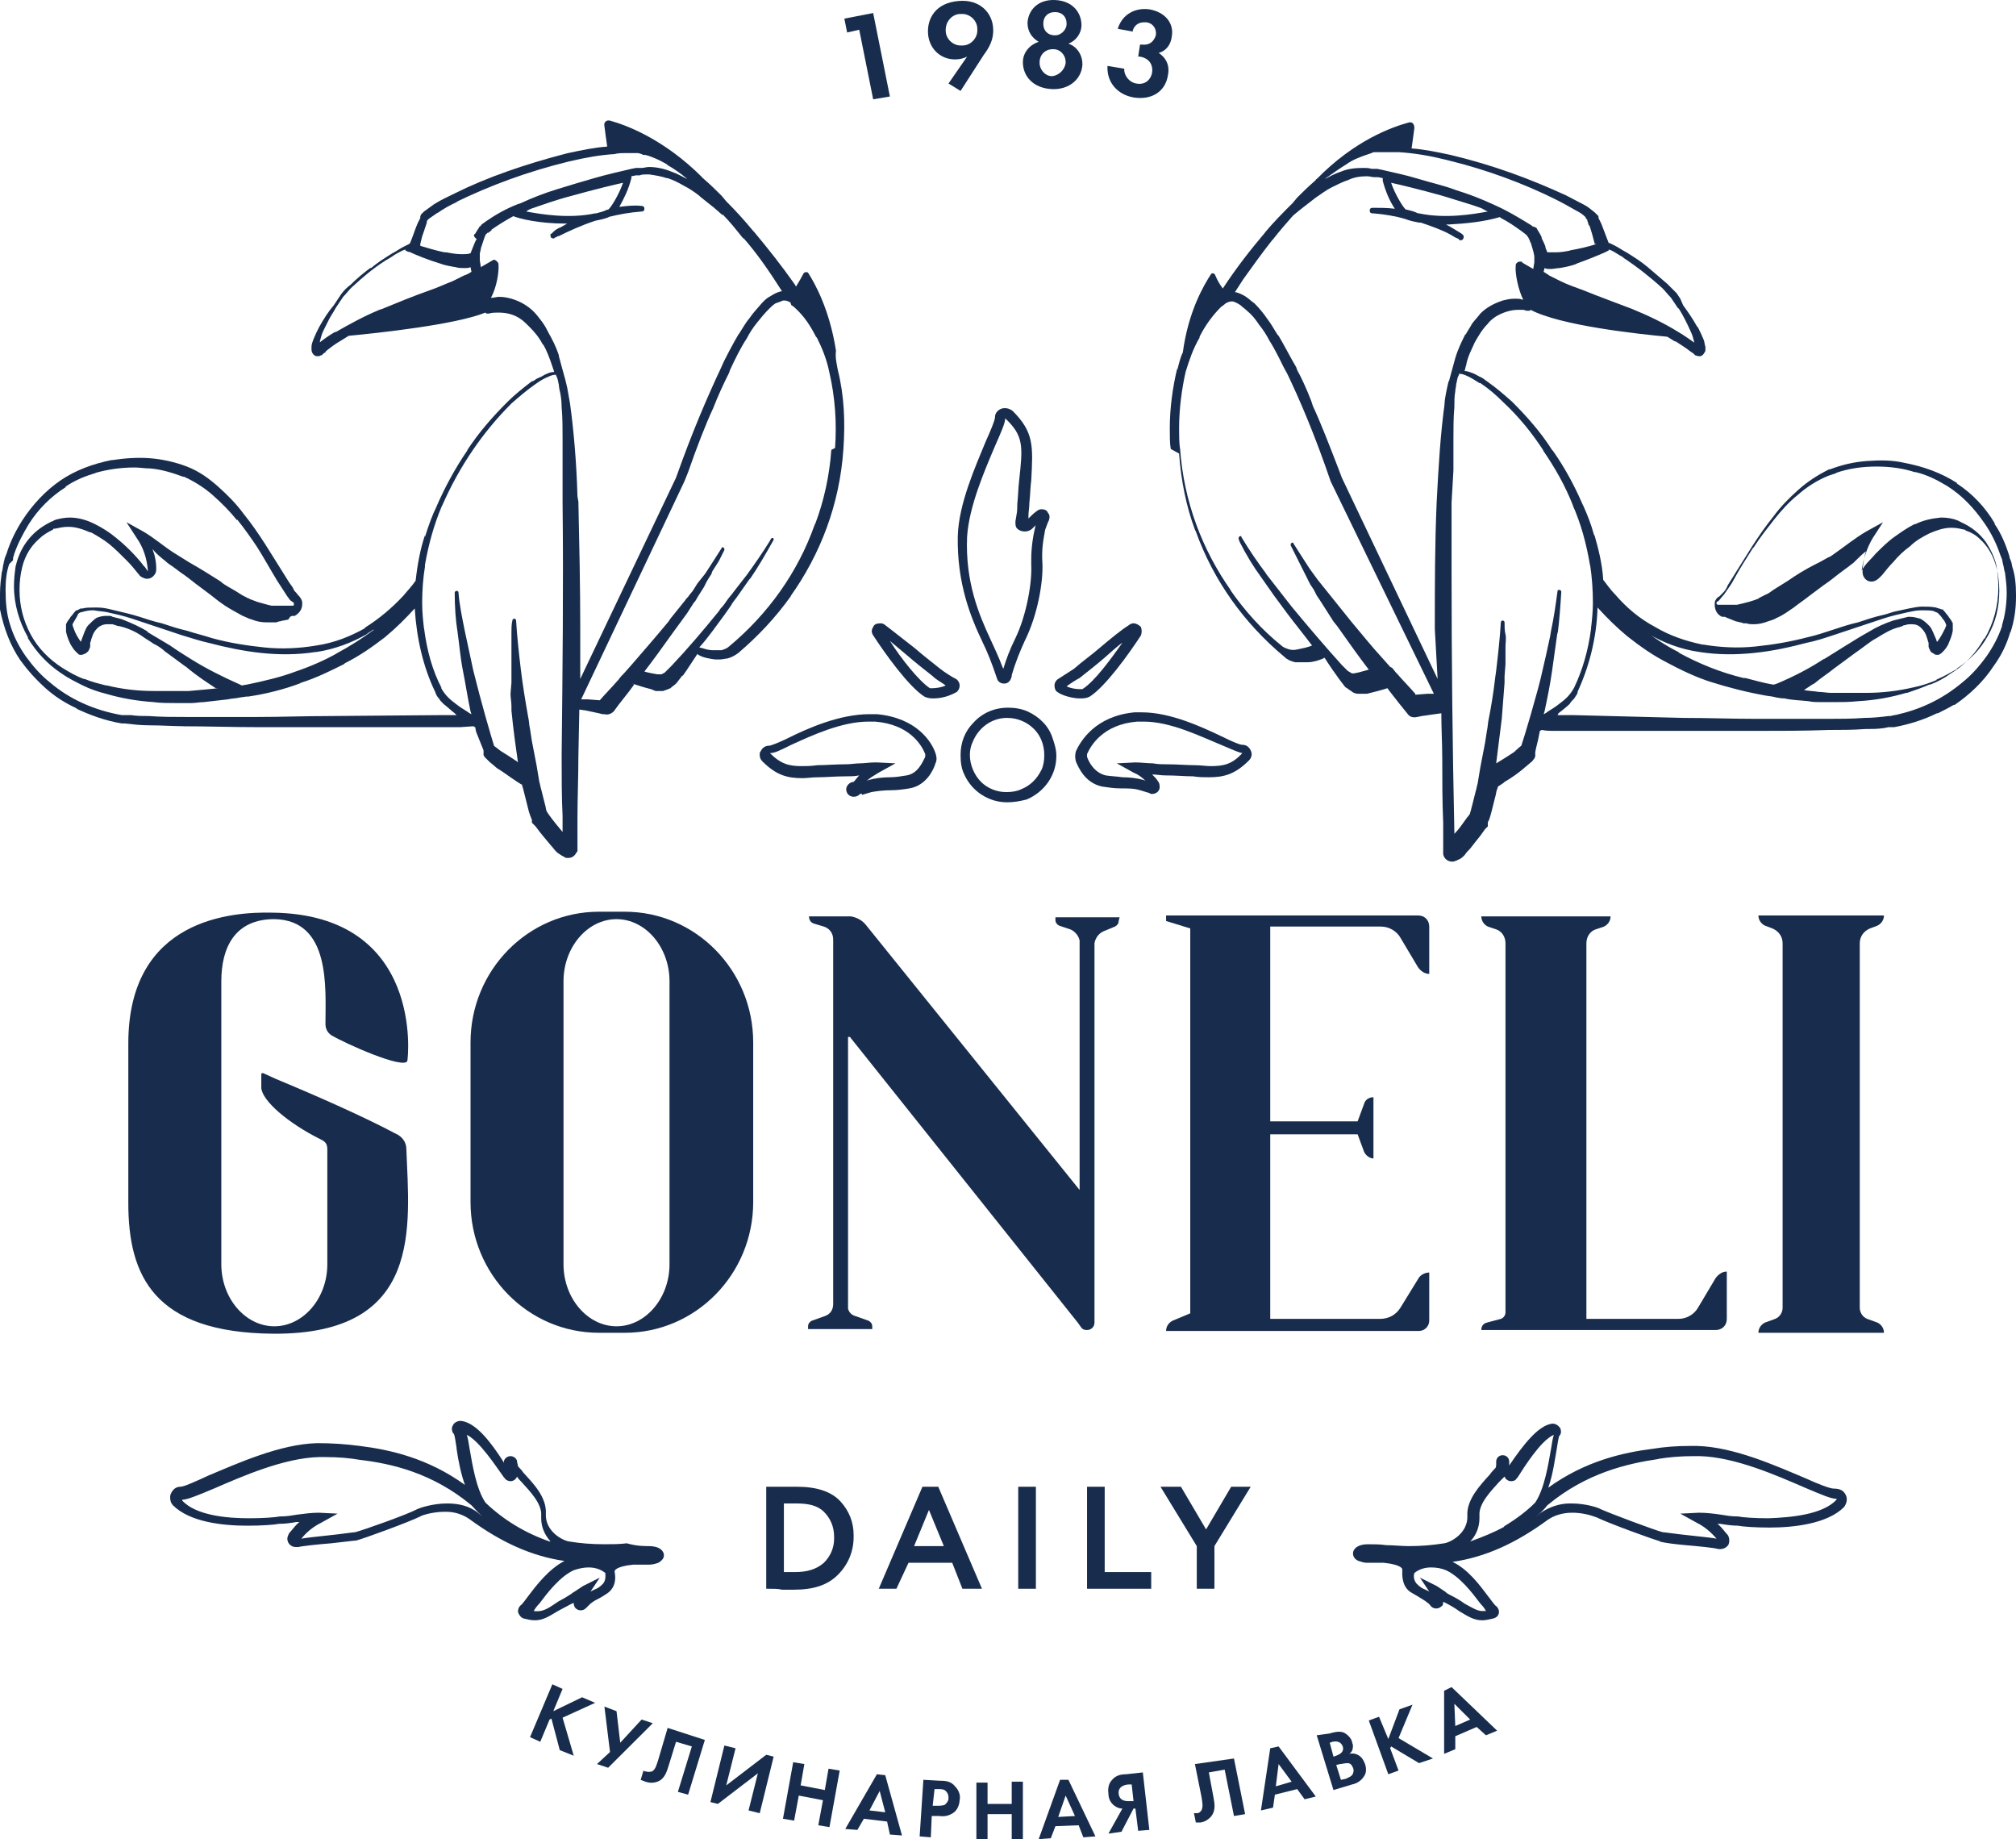 <svg width="91" height="83" viewBox="0 0 91 83" fill="none" xmlns="http://www.w3.org/2000/svg">
<path d="M37.819 16.702C38.112 17.874 38.154 19.046 38.071 20.26C37.903 22.771 37.021 25.032 35.678 26.915L35.72 26.873C35.007 27.878 34.209 28.715 33.328 29.468C33.16 29.594 32.992 29.677 32.824 29.719C32.74 29.719 32.614 29.761 32.488 29.761C32.404 29.761 32.362 29.761 32.278 29.761C31.984 29.719 31.733 29.677 31.523 29.552L31.481 29.51C31.229 29.887 31.019 30.221 30.809 30.514V30.473L30.683 30.64C30.641 30.682 30.599 30.765 30.515 30.849C30.431 30.933 30.347 30.975 30.263 31.058C30.179 31.1 30.053 31.142 29.928 31.184H29.844H29.802H29.76H29.718H29.676H29.592L29.382 31.1C29.046 31.017 28.794 30.933 28.542 30.849L28.626 30.891C28.333 31.31 27.997 31.686 27.703 32.105C27.577 32.23 27.409 32.272 27.283 32.23H27.199L27.031 32.189L26.444 32.063L26.15 32.021L26.108 34.114C26.108 35.077 26.066 36.039 26.066 36.96V37.672V38.048V38.216V38.258C26.066 38.258 26.066 38.299 26.066 38.383C26.066 38.425 26.066 38.425 26.024 38.467C25.94 38.634 25.814 38.718 25.646 38.718C25.562 38.718 25.52 38.718 25.478 38.676C25.394 38.634 25.31 38.592 25.268 38.55C25.184 38.509 25.142 38.467 25.101 38.425C25.017 38.341 24.933 38.216 24.849 38.132C24.639 37.881 24.387 37.588 24.177 37.295L24.135 37.253L24.009 37.127V37.086V37.044V37.002C23.967 36.876 23.883 36.709 23.841 36.5L23.757 36.165L23.673 35.83C23.631 35.663 23.59 35.495 23.547 35.37V35.411C23.212 35.202 22.918 34.993 22.624 34.784L22.666 34.825C22.582 34.742 22.456 34.7 22.372 34.616C22.288 34.532 22.162 34.449 22.078 34.365C22.036 34.323 21.994 34.281 21.91 34.198L21.869 34.156C21.869 34.114 21.827 34.114 21.827 34.072V34.03V33.988V33.947V33.905V33.863L21.491 33.026L21.449 32.816L21.365 32.775L20.777 32.816C20.483 32.816 20.232 32.816 19.938 32.816H18.301C17.209 32.816 16.118 32.816 14.985 32.816C13.893 32.816 12.802 32.816 11.669 32.816C10.452 32.816 9.276 32.775 8.143 32.775H8.395C7.849 32.775 7.304 32.733 6.758 32.733C6.338 32.733 6.002 32.691 5.625 32.649H5.708H5.583H5.499C4.743 32.523 4.071 32.272 3.442 31.979H3.484C2.938 31.728 2.476 31.435 2.057 31.058C1.637 30.682 1.259 30.263 0.923 29.803C0.462 29.133 0.168 28.338 0 27.501V27.459C0 27.25 0 27.041 0 26.789C0 26.454 0.042 26.12 0.084 25.785V25.827C0.126 25.701 0.126 25.534 0.168 25.408C0.168 25.324 0.21 25.283 0.21 25.199L0.294 24.99C0.462 24.445 0.714 23.943 1.007 23.483C1.469 22.771 2.057 22.143 2.728 21.683C3.4 21.223 4.197 20.93 5.037 20.762H5.079C5.625 20.679 6.212 20.637 6.758 20.679C7.304 20.72 7.891 20.846 8.437 21.055C8.982 21.265 9.444 21.599 9.864 21.976C10.284 22.353 10.661 22.73 10.997 23.19C11.711 24.069 12.257 25.032 12.844 25.952L13.054 26.287C13.138 26.413 13.222 26.496 13.264 26.622C13.306 26.706 13.39 26.747 13.432 26.831L13.474 26.873C13.558 26.957 13.642 27.082 13.642 27.208V27.25C13.642 27.501 13.516 27.668 13.306 27.794H13.264H13.222H13.18L13.096 27.836L13.012 27.961L12.802 28.003C12.718 28.003 12.676 28.045 12.592 28.045L12.466 28.087H12.34C12.257 28.087 12.13 28.087 12.047 28.087C11.795 28.087 11.585 28.045 11.375 27.961C11.207 27.919 11.081 27.836 10.955 27.794C10.661 27.626 10.41 27.501 10.158 27.334C9.906 27.166 9.696 26.999 9.486 26.831L8.815 26.329C8.605 26.162 8.395 25.994 8.143 25.827L7.975 25.701L7.807 25.576C7.681 25.492 7.555 25.408 7.471 25.324C7.262 25.157 7.052 24.99 6.884 24.78L6.968 25.032C7.01 25.199 7.052 25.408 7.052 25.617V25.701C7.052 25.827 7.01 25.91 6.926 25.994C6.842 26.078 6.758 26.12 6.632 26.12C6.548 26.12 6.464 26.078 6.38 26.036C6.338 25.994 6.296 25.994 6.296 25.952L6.254 25.91V25.91C6.086 25.701 5.918 25.492 5.708 25.283C5.457 25.032 5.205 24.78 4.953 24.571C4.701 24.362 4.407 24.194 4.113 24.027H4.071C3.778 23.901 3.442 23.776 3.106 23.776H3.064C2.854 23.776 2.686 23.818 2.476 23.86H2.434C2.434 23.86 2.393 23.86 2.393 23.901C2.141 24.027 1.931 24.152 1.763 24.32C1.385 24.655 1.133 25.073 1.007 25.576C0.923 25.91 0.881 26.245 0.881 26.622C0.881 27.334 1.049 28.003 1.385 28.631C1.721 29.259 2.225 29.761 2.812 30.138C3.148 30.347 3.442 30.514 3.778 30.64H3.82C4.113 30.765 4.449 30.849 4.785 30.933H4.827C5.499 31.1 6.212 31.184 6.926 31.184C7.262 31.184 7.639 31.184 8.017 31.184H8.269H8.521C9.024 31.142 9.444 31.1 9.864 31.058H9.738L9.36 30.807C8.982 30.556 8.647 30.305 8.353 30.054L8.395 30.096L7.429 29.384C7.345 29.301 7.178 29.175 7.01 29.091L6.926 29.049C6.758 28.924 6.59 28.84 6.422 28.715C6.128 28.505 5.75 28.338 5.373 28.254H5.331L5.205 28.212L5.079 28.171H4.953C4.911 28.171 4.911 28.171 4.869 28.171H4.827C4.659 28.171 4.491 28.254 4.407 28.338C4.281 28.463 4.197 28.589 4.155 28.756C4.113 28.84 4.113 28.924 4.071 29.008V29.091V29.133V29.175C4.071 29.217 4.03 29.301 3.988 29.384C3.946 29.426 3.904 29.468 3.82 29.51C3.778 29.51 3.736 29.552 3.694 29.552C3.652 29.552 3.61 29.552 3.61 29.552C3.568 29.552 3.526 29.51 3.484 29.468C3.442 29.426 3.442 29.426 3.4 29.384C3.316 29.301 3.274 29.217 3.19 29.091C3.106 28.924 3.022 28.715 2.98 28.505C2.98 28.463 2.98 28.422 2.98 28.338C2.98 28.296 2.98 28.296 2.98 28.254C2.98 28.212 2.98 28.212 2.98 28.171L3.022 28.087C3.064 28.003 3.148 27.919 3.19 27.836C3.274 27.752 3.316 27.668 3.4 27.585L3.442 27.543H3.484L3.568 27.501C3.61 27.459 3.652 27.459 3.736 27.459C3.862 27.417 4.071 27.417 4.239 27.417C4.281 27.417 4.323 27.417 4.407 27.417C4.617 27.417 4.827 27.459 4.995 27.501C5.499 27.626 5.918 27.71 6.296 27.836L6.17 27.794C6.548 27.919 6.926 28.045 7.304 28.129C7.681 28.254 8.059 28.38 8.437 28.463C8.815 28.589 9.192 28.673 9.57 28.798C10.326 29.008 11.123 29.133 11.921 29.217C12.718 29.301 13.516 29.259 14.271 29.133C15.111 29.008 15.824 28.715 16.496 28.338H16.454C17.125 27.919 17.713 27.417 18.217 26.873C18.385 26.664 18.595 26.454 18.762 26.203C18.846 25.45 18.972 24.78 19.182 24.152V24.236C19.35 23.692 19.518 23.232 19.728 22.813L19.686 22.897C20.106 21.934 20.567 21.097 21.113 20.302L21.071 20.344C21.617 19.507 22.246 18.795 22.918 18.125C23.254 17.791 23.631 17.498 24.009 17.205H24.051C24.135 17.163 24.219 17.079 24.345 17.037C24.471 16.995 24.555 16.912 24.681 16.87C24.765 16.828 24.891 16.786 25.017 16.786L24.933 16.535C24.807 16.158 24.681 15.823 24.513 15.53V15.572C24.345 15.238 24.135 14.986 23.883 14.735C23.757 14.61 23.631 14.484 23.506 14.4C23.212 14.191 22.876 14.107 22.498 14.107C22.372 14.107 22.204 14.107 22.078 14.149H22.036H21.953L21.91 14.107C20.567 14.652 17.084 15.028 15.74 15.154L15.405 15.363C15.111 15.53 14.901 15.698 14.691 15.865H14.733L14.607 15.949L14.565 15.991L14.523 16.033H14.481C14.439 16.075 14.397 16.075 14.313 16.075C14.229 16.075 14.187 16.033 14.145 15.991C14.103 15.949 14.061 15.865 14.061 15.782V15.74V15.656C14.061 15.53 14.103 15.447 14.145 15.321C14.229 15.112 14.313 14.944 14.397 14.777C14.607 14.4 14.817 14.066 15.069 13.773L15.237 13.521L15.321 13.396L15.405 13.27C15.53 13.103 15.656 12.977 15.824 12.852C16.076 12.601 16.37 12.35 16.706 12.098H16.748C17.041 11.847 17.377 11.638 17.713 11.429C17.881 11.345 18.049 11.22 18.217 11.136C18.301 11.094 18.385 11.052 18.469 11.01L18.511 10.968C18.637 10.675 18.721 10.382 18.846 10.089C18.888 10.006 18.93 9.922 18.972 9.838V9.796V9.755L19.014 9.671C19.056 9.629 19.098 9.587 19.14 9.545C19.308 9.42 19.434 9.336 19.602 9.21C19.938 9.001 20.232 8.876 20.567 8.708C21.994 7.997 23.715 7.411 25.478 6.95L25.646 6.908C26.234 6.783 26.822 6.657 27.409 6.615C27.367 6.322 27.325 6.029 27.283 5.695C27.241 5.527 27.367 5.402 27.535 5.444C28.291 5.653 29.97 6.281 31.691 7.997C31.691 8.039 31.733 8.039 31.733 8.039L31.774 8.08C32.068 8.332 32.32 8.583 32.572 8.834L32.782 9.085C33.202 9.503 33.621 9.964 33.999 10.424L34.041 10.466C34.671 11.22 35.3 12.015 35.888 12.852L35.93 12.935C36.056 12.726 36.182 12.517 36.266 12.35C36.308 12.266 36.434 12.266 36.476 12.308C36.769 12.768 37.441 13.94 37.735 15.823C37.693 16.158 37.777 16.451 37.819 16.702ZM21.281 12.266L21.239 12.057C21.155 12.098 21.071 12.098 20.987 12.098C20.861 12.098 20.693 12.098 20.567 12.057C20.316 12.015 20.064 11.973 19.854 11.889C19.308 11.722 18.888 11.554 18.427 11.345L18.469 11.387L18.301 11.303V11.261L18.175 11.303C18.007 11.387 17.839 11.471 17.671 11.596C17 11.973 16.412 12.475 15.866 12.977C15.74 13.103 15.614 13.27 15.489 13.396L15.405 13.521L15.321 13.647L15.237 13.773L15.153 13.898C15.069 14.066 14.943 14.233 14.859 14.4C14.775 14.568 14.691 14.735 14.607 14.903C14.523 15.07 14.481 15.238 14.439 15.405V15.447C14.649 15.279 14.901 15.112 15.111 14.986H15.153C15.74 14.652 16.412 14.275 17.125 13.982L17.251 13.94C17.965 13.647 18.678 13.354 19.392 13.103C19.77 12.977 20.106 12.81 20.441 12.684C20.609 12.601 20.777 12.517 20.945 12.433C21.071 12.391 21.155 12.35 21.281 12.266ZM21.449 10.55C21.491 10.466 21.533 10.424 21.575 10.341C21.617 10.299 21.617 10.257 21.659 10.215C21.701 10.215 21.701 10.173 21.743 10.131C21.785 10.089 21.869 10.047 21.91 10.006C22.33 9.713 22.834 9.42 23.38 9.21L23.506 9.169C24.051 8.917 24.597 8.708 25.142 8.541C25.688 8.373 26.234 8.206 26.822 8.039C27.409 7.871 27.955 7.746 28.5 7.62L28.71 7.578H28.836H28.962C29.088 7.578 29.172 7.536 29.298 7.536C29.634 7.536 30.012 7.62 30.305 7.746C30.557 7.829 30.767 7.955 31.019 8.08L30.977 8.039C30.725 7.829 30.431 7.62 30.137 7.453L30.096 7.411C29.802 7.243 29.466 7.076 29.13 6.992H29.088C29.046 6.992 29.004 6.992 28.962 6.95C28.92 6.95 28.836 6.908 28.794 6.908C28.752 6.908 28.71 6.908 28.668 6.908H28.542C28.459 6.908 28.375 6.908 28.291 6.908C28.081 6.908 27.913 6.908 27.745 6.95H27.787C27.073 6.992 26.402 7.118 25.688 7.285C23.799 7.746 22.12 8.373 20.567 9.127L20.693 9.085C20.316 9.252 20.022 9.42 19.728 9.629L19.77 9.587C19.644 9.671 19.476 9.796 19.35 9.88C19.308 9.922 19.266 9.964 19.266 10.006V10.047L19.182 10.299L19.098 10.55C19.056 10.633 19.014 10.843 18.972 11.01V11.094C19.266 11.178 19.644 11.303 20.064 11.387H20.148C20.358 11.429 20.609 11.471 20.819 11.471C20.861 11.471 20.861 11.471 20.903 11.471C21.029 11.471 21.113 11.471 21.239 11.429L21.323 11.22C21.407 11.01 21.449 10.885 21.533 10.759V10.801C21.365 10.675 21.365 10.592 21.449 10.55ZM28.123 8.248C27.745 8.332 26.863 8.541 25.814 8.834C25.017 9.043 24.471 9.252 24.093 9.378C23.967 9.42 23.841 9.462 23.757 9.545C24.429 9.671 25.688 9.88 26.863 9.629H26.905C27.073 9.587 27.241 9.545 27.409 9.462H27.451C27.577 9.378 27.955 8.75 28.123 8.248ZM8.647 29.761C9.318 30.18 10.074 30.556 10.829 30.891L10.913 30.933L11.165 30.891C11.963 30.724 12.676 30.556 13.348 30.305L13.222 30.347C13.977 30.096 14.649 29.803 15.237 29.468L15.153 29.51C15.782 29.175 16.37 28.798 16.874 28.422H16.832C16.748 28.505 16.622 28.547 16.538 28.631C15.866 29.008 15.111 29.301 14.271 29.426H14.229C13.432 29.552 12.592 29.552 11.795 29.468C10.997 29.384 10.2 29.217 9.402 29.008C9.024 28.924 8.647 28.798 8.227 28.673C7.849 28.547 7.471 28.422 7.094 28.296C6.716 28.171 6.338 28.045 5.96 27.919C5.583 27.794 5.205 27.71 4.827 27.626C4.617 27.585 4.449 27.585 4.239 27.543C4.197 27.543 4.155 27.543 4.155 27.543C3.988 27.543 3.82 27.585 3.694 27.626C3.61 27.626 3.568 27.668 3.526 27.71C3.484 27.836 3.358 28.003 3.274 28.171V28.212L3.316 28.338C3.4 28.589 3.526 28.798 3.652 28.966L3.694 28.84C3.736 28.715 3.778 28.631 3.82 28.505C3.862 28.422 3.904 28.296 3.988 28.212C4.113 28.087 4.239 27.961 4.365 27.878C4.491 27.836 4.617 27.794 4.785 27.794C4.827 27.794 4.869 27.794 4.911 27.794C4.953 27.794 5.037 27.794 5.079 27.836L5.247 27.878L5.415 27.919L5.541 27.961C5.96 28.129 6.338 28.296 6.674 28.505H6.632C6.968 28.715 7.345 28.924 7.681 29.133C7.975 29.343 8.311 29.552 8.647 29.761ZM19.938 32.272H20.609L20.525 32.189C20.358 32.063 20.19 31.896 20.022 31.77C19.938 31.686 19.854 31.603 19.812 31.519C19.728 31.435 19.686 31.352 19.644 31.226C19.098 30.096 18.804 28.798 18.721 27.459C18.301 27.919 17.881 28.338 17.377 28.756C16.832 29.175 16.244 29.594 15.572 29.928L15.53 29.97C14.943 30.263 14.271 30.598 13.6 30.807L13.516 30.849C12.844 31.1 12.047 31.31 11.207 31.435H11.123L10.829 31.477C10.661 31.519 10.452 31.519 10.284 31.561C9.906 31.603 9.57 31.645 9.192 31.686C9.024 31.686 8.815 31.728 8.647 31.728H8.353H8.059C8.017 31.728 7.975 31.728 7.933 31.728C7.597 31.728 7.262 31.728 6.926 31.686H6.968C6.254 31.645 5.499 31.519 4.785 31.31C4.449 31.226 4.071 31.1 3.736 30.933C3.4 30.765 3.064 30.598 2.77 30.389C2.141 29.97 1.637 29.426 1.259 28.798V28.756C0.881 28.087 0.63 27.292 0.63 26.454C0.63 26.12 0.672 25.785 0.714 25.492V25.534C0.798 25.157 0.965 24.78 1.175 24.487C1.469 24.069 1.847 23.776 2.267 23.567L2.351 23.525C2.393 23.525 2.393 23.525 2.434 23.483C2.476 23.483 2.518 23.441 2.56 23.441C2.728 23.399 2.938 23.357 3.148 23.357C3.568 23.357 3.946 23.483 4.281 23.65C4.617 23.818 4.953 24.027 5.247 24.278C5.667 24.613 6.086 25.032 6.422 25.45C6.464 25.534 6.548 25.576 6.59 25.659L6.674 25.785V25.743C6.632 25.199 6.464 24.697 6.17 24.278L5.708 23.567L6.464 23.985C6.968 24.278 7.387 24.655 7.849 24.948C7.975 25.032 8.059 25.073 8.185 25.157L8.521 25.366C9.108 25.701 9.57 25.994 10.032 26.287L9.948 26.245C10.158 26.413 10.41 26.538 10.62 26.664L10.955 26.873L11.123 26.957C11.165 26.999 11.249 26.999 11.291 27.041C11.417 27.082 11.501 27.124 11.627 27.166C11.795 27.208 12.047 27.292 12.257 27.334H12.298H12.382H12.466H12.676C12.718 27.334 12.802 27.334 12.886 27.334C12.928 27.334 13.012 27.334 13.096 27.334H13.18H13.222C13.222 27.334 13.264 27.334 13.264 27.292C13.264 27.292 13.264 27.25 13.264 27.208C13.222 27.166 13.138 27.124 13.096 27.082C13.054 27.041 13.012 26.957 12.97 26.915C12.802 26.664 12.676 26.454 12.508 26.203C12.13 25.576 11.879 25.115 11.585 24.655L11.669 24.78C11.333 24.278 11.039 23.86 10.703 23.441V23.483C10.368 23.064 9.99 22.688 9.612 22.353C9.234 22.018 8.773 21.725 8.311 21.516H8.269C7.807 21.348 7.304 21.181 6.758 21.139H6.716C6.548 21.139 6.296 21.097 6.086 21.097C5.457 21.097 4.869 21.181 4.281 21.348H4.323C3.862 21.474 3.358 21.683 2.938 21.976H2.98C2.309 22.395 1.721 22.981 1.301 23.65C1.049 24.069 0.798 24.529 0.63 25.032V25.073C0.588 25.115 0.588 25.199 0.588 25.283L0.42 25.45C0.294 25.785 0.252 26.203 0.252 26.622C0.252 27.166 0.294 27.71 0.462 28.212C0.63 28.756 0.881 29.217 1.175 29.636C1.511 30.096 1.847 30.473 2.267 30.807C3.148 31.561 4.281 32.063 5.499 32.272H5.541H5.625H5.708H5.918C6.17 32.314 6.464 32.314 6.716 32.314C7.262 32.356 7.807 32.356 8.353 32.356C9.444 32.356 10.536 32.356 11.627 32.356C12.718 32.356 13.809 32.314 14.901 32.314L19.938 32.272ZM23.464 35.37C23.506 35.37 23.464 35.37 23.464 35.37V35.37ZM25.352 34.072C25.394 30.263 25.436 26.454 25.394 22.646V21.223C25.394 20.762 25.394 20.26 25.394 19.8C25.394 19.339 25.394 18.837 25.352 18.377C25.352 18.084 25.31 17.832 25.268 17.623V17.707C25.268 17.581 25.227 17.498 25.227 17.372C25.184 17.205 25.184 17.079 25.101 16.953V16.912H25.059C24.975 16.912 24.849 16.953 24.765 16.995C24.555 17.079 24.345 17.205 24.177 17.33C23.757 17.623 23.422 17.916 23.086 18.209C21.785 19.507 20.735 21.055 19.98 22.771L19.938 22.855C19.602 23.65 19.35 24.529 19.182 25.492V25.576C19.098 26.078 19.056 26.664 19.056 27.208C19.056 27.626 19.098 28.003 19.14 28.38V28.338C19.266 29.343 19.518 30.263 19.938 31.058L19.896 31.017C19.98 31.184 20.106 31.352 20.232 31.477C20.358 31.603 20.525 31.728 20.693 31.854C20.861 31.979 21.029 32.063 21.197 32.189L21.281 32.23L21.239 32.105C21.113 31.519 21.029 30.933 20.903 30.305C20.777 29.677 20.735 29.091 20.651 28.505C20.567 28.003 20.525 27.375 20.525 26.747V26.747C20.525 26.706 20.567 26.664 20.609 26.664C20.651 26.664 20.693 26.706 20.693 26.706C20.735 27.292 20.861 27.878 20.987 28.505C21.113 29.091 21.239 29.677 21.365 30.263C21.743 31.77 22.078 32.942 22.414 34.03L22.288 33.654C22.414 33.737 22.498 33.821 22.624 33.905C22.834 34.03 23.086 34.198 23.338 34.365L23.38 34.407C23.296 33.821 23.17 32.942 23.086 32.063V31.854C23.086 31.686 23.044 31.477 23.044 31.31L23.086 30.807V30.514V30.221V29.928V29.636V29.343V29.217V29.091C23.086 28.924 23.086 28.715 23.086 28.547C23.086 28.38 23.086 28.171 23.128 28.003C23.128 27.961 23.17 27.919 23.212 27.919C23.254 27.919 23.296 27.961 23.296 28.003C23.338 28.715 23.422 29.468 23.506 30.18C23.59 30.891 23.715 31.645 23.841 32.356C23.883 32.523 23.883 32.733 23.925 32.9L24.009 33.444L24.219 34.532L24.345 35.286C24.387 35.411 24.387 35.495 24.429 35.621L24.513 35.956L24.597 36.29C24.639 36.416 24.639 36.541 24.681 36.625V36.583V36.625L24.765 36.751C24.975 37.044 25.184 37.295 25.394 37.546V37.504V36.834C25.352 35.997 25.352 35.035 25.352 34.072ZM26.108 22.646C26.15 24.571 26.192 26.454 26.192 28.38C26.192 29.133 26.192 29.887 26.192 30.64L30.515 21.558C31.229 19.549 31.9 17.958 32.656 16.368L32.488 16.702C32.782 16.075 33.076 15.53 33.37 15.028L33.328 15.112C33.495 14.861 33.621 14.61 33.831 14.359C33.999 14.107 34.209 13.898 34.419 13.647C34.545 13.521 34.629 13.438 34.797 13.354C34.922 13.27 35.09 13.187 35.258 13.145H35.3C34.713 12.224 34.167 11.429 33.537 10.717L33.579 10.801C33.243 10.382 32.95 10.006 32.614 9.671V9.713L32.572 9.671L32.236 9.378C32.026 9.21 31.816 9.043 31.607 8.876L31.565 8.834C31.355 8.666 31.103 8.499 30.851 8.373C30.641 8.248 30.389 8.122 30.137 8.039H30.096C29.844 7.955 29.592 7.913 29.298 7.871C29.298 7.871 29.256 7.871 29.214 7.871C29.088 7.871 28.962 7.871 28.878 7.913H28.794H28.71L28.5 7.955C28.5 7.997 28.5 7.997 28.5 8.039C28.375 8.541 28.165 8.959 27.955 9.336C28.291 9.294 28.626 9.252 28.962 9.294C29.046 9.294 29.088 9.336 29.088 9.42C29.088 9.503 29.046 9.545 28.962 9.545C28.416 9.587 27.955 9.671 27.451 9.796H27.493C27.283 9.88 27.073 9.922 26.863 9.964C26.234 10.173 25.688 10.424 25.184 10.675L25.227 10.633C25.142 10.675 25.101 10.717 25.059 10.717C25.017 10.759 25.017 10.759 24.975 10.759C24.891 10.759 24.849 10.717 24.849 10.633C24.849 10.633 24.849 10.633 24.849 10.592C24.849 10.55 24.849 10.55 24.891 10.55C24.933 10.508 24.933 10.508 24.975 10.466C25.059 10.382 25.184 10.299 25.31 10.257C25.394 10.215 25.52 10.131 25.604 10.089H25.478C24.387 10.089 23.464 9.88 23.17 9.755C22.792 9.964 22.456 10.173 22.162 10.382H22.204L22.036 10.508H21.994C21.994 10.508 21.994 10.55 21.953 10.55C21.91 10.592 21.91 10.633 21.869 10.717C21.827 10.843 21.785 10.968 21.743 11.094C21.701 11.178 21.701 11.303 21.659 11.429V11.471V11.554V11.638V11.764L21.701 12.015V12.057C21.91 11.931 22.078 11.847 22.204 11.764C22.246 11.764 22.246 11.722 22.288 11.722C22.372 11.722 22.456 11.805 22.498 11.889C22.54 12.266 22.414 12.977 22.162 13.438H22.204C22.288 13.438 22.414 13.396 22.54 13.396C22.75 13.396 22.918 13.438 23.086 13.48C23.506 13.605 23.841 13.814 24.093 14.066C24.219 14.191 24.345 14.359 24.471 14.526C24.597 14.693 24.681 14.861 24.765 15.028C24.933 15.321 25.101 15.656 25.227 16.033V16.075C25.268 16.242 25.436 16.828 25.478 16.995C25.52 17.121 25.562 17.33 25.604 17.498C25.646 17.749 25.688 17.958 25.73 18.209C25.898 19.423 26.024 20.888 26.066 22.395L26.108 22.646ZM25.142 10.717C25.142 10.717 25.142 10.675 25.142 10.717V10.717ZM37.693 20.218C37.777 19.088 37.693 17.916 37.441 16.828C37.315 16.2 37.105 15.698 36.853 15.196V15.238C36.602 14.735 36.308 14.275 35.888 13.898C35.846 13.856 35.804 13.814 35.72 13.773L35.678 13.647C35.594 13.605 35.51 13.563 35.426 13.563C35.384 13.563 35.342 13.563 35.342 13.563C35.258 13.605 35.132 13.647 35.007 13.689C34.88 13.773 34.797 13.856 34.713 13.94C34.503 14.149 34.335 14.359 34.167 14.568C33.999 14.777 33.831 15.028 33.705 15.279C33.453 15.656 33.202 16.158 32.95 16.702L32.908 16.828C32.656 17.33 32.404 17.874 32.194 18.418C31.858 19.13 31.439 20.218 31.061 21.306L30.893 21.725L26.234 31.561H26.528L27.073 31.603C27.325 31.31 27.619 31.017 27.871 30.724L27.913 30.682C27.997 30.556 28.081 30.473 28.165 30.389L28.5 30.012C29.004 29.426 29.592 28.756 30.179 28.045L30.263 27.919L30.599 27.501L30.935 27.082C30.977 26.999 31.061 26.957 31.103 26.873L31.271 26.664L31.481 26.329L31.648 26.12L31.816 25.91L31.9 25.785L32.278 25.199L32.572 24.738C32.572 24.697 32.614 24.697 32.614 24.697C32.656 24.697 32.698 24.738 32.698 24.78V24.822L32.446 25.324L32.152 25.785L32.11 25.91L32.026 26.036L31.9 26.245L31.774 26.496L31.481 26.957C31.439 27.041 31.397 27.124 31.313 27.208L31.019 27.668L30.683 28.129L30.347 28.589C29.928 29.175 29.508 29.761 29.088 30.305C29.214 30.347 29.424 30.389 29.676 30.431H29.76H29.802H29.844C29.844 30.431 29.886 30.431 29.928 30.389C29.97 30.389 30.012 30.347 30.053 30.305L30.305 30.054C31.019 29.301 31.733 28.463 32.446 27.585L32.53 27.459C32.656 27.334 32.74 27.208 32.824 27.082C32.908 26.957 33.034 26.831 33.118 26.706L33.411 26.329L33.705 25.952C34.041 25.492 34.419 24.948 34.755 24.404L34.797 24.32L34.839 24.278H34.88C34.922 24.278 34.922 24.32 34.922 24.362C34.545 25.032 34.209 25.617 33.831 26.162L33.873 26.078L33.579 26.496L33.285 26.915C33.202 27.041 33.076 27.166 32.992 27.334L32.698 27.752C32.32 28.254 31.984 28.756 31.565 29.217L31.733 29.259C31.858 29.301 32.026 29.343 32.152 29.343C32.278 29.343 32.446 29.343 32.572 29.343C32.698 29.301 32.824 29.259 32.908 29.175C34.671 27.71 36.014 25.827 36.769 23.692L36.811 23.608C37.189 22.604 37.441 21.474 37.525 20.302L37.693 20.218Z" fill="#182D4D"/>
<path d="M52.846 20.26C52.803 20.009 52.803 19.674 52.803 19.339C52.803 18.418 52.929 17.498 53.139 16.619V16.702C53.223 16.409 53.265 16.158 53.391 15.907C53.643 14.024 54.356 12.852 54.65 12.391C54.692 12.308 54.818 12.308 54.86 12.433C54.944 12.643 55.07 12.852 55.196 13.019C55.826 12.056 56.455 11.261 57.127 10.466L57.085 10.508C57.505 10.006 57.924 9.587 58.344 9.169L58.554 8.917C58.806 8.666 59.058 8.415 59.352 8.164L59.393 8.122C59.393 8.08 59.435 8.08 59.435 8.08C61.156 6.322 62.835 5.736 63.591 5.527C63.759 5.485 63.843 5.611 63.843 5.778C63.801 6.113 63.759 6.406 63.717 6.699C64.304 6.741 64.892 6.867 65.48 6.992C67.41 7.453 69.09 8.08 70.727 8.834L70.559 8.75C70.894 8.917 71.188 9.085 71.524 9.252C71.692 9.336 71.818 9.462 71.986 9.587C72.028 9.629 72.112 9.713 72.154 9.755V9.796V9.838C72.196 9.922 72.237 10.006 72.279 10.089L72.615 10.968H72.657C72.741 11.01 72.825 11.052 72.909 11.094C73.077 11.178 73.245 11.303 73.413 11.387C73.749 11.596 74.084 11.805 74.378 12.056C74.672 12.308 74.966 12.559 75.26 12.81C75.386 12.935 75.553 13.103 75.679 13.229L75.763 13.354L75.847 13.48L75.973 13.773C76.183 14.066 76.393 14.358 76.603 14.735L76.645 14.777C76.729 14.944 76.813 15.112 76.897 15.321C76.939 15.405 76.939 15.53 76.981 15.656V15.74V15.782C76.981 15.823 76.981 15.865 76.939 15.907C76.897 15.991 76.855 16.033 76.771 16.075C76.729 16.075 76.729 16.075 76.687 16.075C76.603 16.075 76.561 16.033 76.519 16.033L76.477 15.991L76.435 15.949L76.309 15.865C76.099 15.698 75.889 15.572 75.637 15.405H75.596C75.469 15.321 75.386 15.279 75.26 15.196C73.916 15.07 70.433 14.693 69.09 13.982L69.047 14.024H68.964H68.922C68.88 14.024 68.796 13.982 68.754 13.982C68.712 13.982 68.628 13.982 68.544 13.982C68.166 13.982 67.83 14.107 67.536 14.275C67.41 14.358 67.243 14.484 67.159 14.61C66.907 14.861 66.739 15.154 66.571 15.447C66.445 15.74 66.277 16.033 66.193 16.409V16.451C66.151 16.535 66.151 16.619 66.109 16.744C66.235 16.744 66.319 16.786 66.445 16.828C66.571 16.87 66.697 16.953 66.781 16.995C66.907 17.037 66.991 17.121 67.117 17.205C67.536 17.498 67.872 17.791 68.25 18.125C68.922 18.795 69.551 19.507 70.055 20.302L70.097 20.344C70.6 21.055 71.062 21.892 71.44 22.771L71.482 22.855C71.65 23.232 71.818 23.65 71.944 24.111L71.986 24.194C72.154 24.78 72.322 25.45 72.364 26.12V26.162C72.531 26.371 72.699 26.622 72.909 26.831C73.413 27.417 74.001 27.919 74.714 28.296C75.344 28.673 76.057 28.924 76.855 29.091H76.897C77.652 29.217 78.45 29.259 79.247 29.175C80.045 29.091 80.8 28.966 81.598 28.756C81.975 28.673 82.353 28.547 82.731 28.422C83.109 28.296 83.487 28.171 83.864 28.087C84.242 27.961 84.62 27.836 84.998 27.752C85.208 27.71 85.375 27.626 85.585 27.585C85.795 27.543 85.963 27.501 86.173 27.459C86.383 27.417 86.593 27.375 86.761 27.375C86.971 27.375 87.18 27.375 87.39 27.417C87.474 27.459 87.558 27.459 87.642 27.501H87.684L87.726 27.543C87.81 27.626 87.852 27.71 87.936 27.794C87.978 27.878 88.062 27.961 88.104 28.045C88.104 28.087 88.146 28.087 88.146 28.129C88.146 28.129 88.146 28.171 88.146 28.212C88.146 28.254 88.146 28.254 88.146 28.296C88.146 28.338 88.146 28.38 88.146 28.463C88.104 28.715 88.02 28.882 87.936 29.091C87.894 29.175 87.81 29.301 87.726 29.384C87.684 29.426 87.684 29.426 87.642 29.468C87.6 29.51 87.558 29.51 87.516 29.552C87.474 29.552 87.474 29.552 87.432 29.552C87.39 29.552 87.348 29.552 87.306 29.51C87.264 29.468 87.18 29.468 87.138 29.384C87.096 29.301 87.054 29.217 87.054 29.175V29.133V29.091V29.008C87.012 28.924 87.012 28.84 86.971 28.756C86.928 28.589 86.844 28.463 86.719 28.338C86.593 28.212 86.467 28.171 86.299 28.171H86.257C86.173 28.171 86.089 28.171 86.005 28.212C85.963 28.212 85.921 28.212 85.879 28.254L85.753 28.296C85.376 28.38 85.04 28.589 84.704 28.798C84.536 28.882 84.368 29.008 84.2 29.133C84.032 29.259 83.864 29.384 83.739 29.468L82.773 30.18C82.521 30.389 82.185 30.598 81.892 30.849L81.808 30.891L81.43 31.142C81.64 31.184 81.85 31.184 82.102 31.226C82.269 31.226 82.479 31.268 82.647 31.268H82.899H83.151C83.529 31.268 83.864 31.268 84.242 31.268C84.956 31.268 85.669 31.184 86.383 31.017C86.803 30.933 87.138 30.807 87.432 30.682H87.39C87.768 30.514 88.062 30.347 88.356 30.18H88.314C88.901 29.803 89.405 29.301 89.741 28.673C90.077 28.087 90.245 27.417 90.245 26.664C90.245 26.329 90.203 25.952 90.118 25.617C89.993 25.115 89.741 24.655 89.363 24.32C89.195 24.152 88.985 24.027 88.733 23.943L88.691 23.901H88.649C88.481 23.86 88.314 23.818 88.104 23.818H88.062C87.726 23.818 87.39 23.943 87.096 24.069C86.761 24.236 86.467 24.404 86.215 24.655C85.921 24.864 85.669 25.115 85.459 25.366C85.291 25.534 85.124 25.743 84.956 25.952L84.872 26.036L84.83 26.078C84.746 26.162 84.62 26.245 84.494 26.245H84.452C84.242 26.245 84.074 26.036 84.074 25.827C84.074 25.827 84.074 25.827 84.074 25.785V25.743V25.659C84.116 25.366 84.158 25.073 84.242 24.822V24.864C84.032 25.031 83.864 25.199 83.654 25.408C83.529 25.492 83.445 25.576 83.319 25.659L83.151 25.785L82.983 25.91C82.773 26.078 82.563 26.245 82.311 26.413L81.64 26.915C81.43 27.082 81.178 27.25 80.968 27.417C80.716 27.585 80.507 27.752 80.213 27.878C80.087 27.961 79.919 28.003 79.793 28.045C79.583 28.129 79.373 28.171 79.163 28.171C79.037 28.171 78.953 28.171 78.828 28.129H78.702L78.576 28.087C78.492 28.087 78.45 28.045 78.366 28.045L78.156 27.961L77.946 27.878L77.862 27.836H77.82H77.778H77.736C77.526 27.752 77.4 27.543 77.4 27.292V27.25C77.4 27.208 77.4 27.124 77.442 27.082C77.484 26.999 77.526 26.957 77.61 26.915L77.652 26.873C77.694 26.831 77.736 26.789 77.778 26.747C77.862 26.664 77.946 26.538 77.988 26.413L78.198 26.078C78.785 25.157 79.331 24.194 80.045 23.315C80.38 22.855 80.758 22.478 81.178 22.102C81.598 21.725 82.059 21.432 82.563 21.181H82.605C83.151 20.971 83.697 20.846 84.284 20.804C84.872 20.762 85.417 20.762 85.963 20.888C86.844 21.055 87.642 21.348 88.356 21.809H88.314C89.027 22.269 89.615 22.897 90.035 23.608V23.65C90.328 24.069 90.538 24.571 90.706 25.115V25.157L90.79 25.366L90.832 25.576C90.958 25.952 91 26.371 91 26.831C91 26.873 91 26.915 91 26.957C91 27.501 90.916 28.045 90.748 28.547V28.505C90.58 29.091 90.328 29.594 89.993 30.054C89.531 30.765 88.901 31.352 88.23 31.812H88.188C87.978 31.937 87.726 32.063 87.474 32.189H87.432C86.844 32.481 86.173 32.691 85.501 32.816H85.459H85.375H85.249L85.04 32.858C84.746 32.9 84.494 32.9 84.2 32.9C83.654 32.942 83.109 32.942 82.563 32.942C81.472 32.984 80.38 32.984 79.247 32.984C78.408 32.984 77.442 32.984 76.477 32.984C75.134 32.984 73.791 32.984 72.447 32.984H72.657H71.02C70.727 32.984 70.475 32.984 70.181 32.984C69.971 32.984 69.803 32.984 69.593 32.942L69.509 32.984L69.467 33.193C69.425 33.444 69.341 33.695 69.299 33.946V33.988V34.03V34.072V34.114V34.156C69.257 34.198 69.257 34.239 69.257 34.239L69.215 34.281C69.173 34.365 69.09 34.407 69.047 34.449C68.964 34.532 68.838 34.616 68.754 34.7C68.502 34.909 68.208 35.118 67.914 35.286L67.872 35.328L67.62 35.495L67.578 35.621C67.536 35.704 67.536 35.83 67.495 35.956L67.41 36.29L67.327 36.625C67.285 36.793 67.243 36.918 67.201 37.044V37.002C67.201 37.044 67.159 37.086 67.159 37.127V37.169V37.211V37.253V37.295L67.033 37.42L66.823 37.713C66.655 37.923 66.487 38.132 66.361 38.299C66.277 38.383 66.193 38.467 66.109 38.592C66.025 38.676 65.941 38.76 65.816 38.802C65.773 38.802 65.773 38.843 65.731 38.843C65.69 38.843 65.648 38.885 65.564 38.885C65.354 38.885 65.186 38.76 65.144 38.55C65.144 38.509 65.144 38.467 65.144 38.425V38.383V38.216V37.839V37.127C65.102 36.165 65.102 35.202 65.102 34.281C65.102 33.57 65.06 32.9 65.06 32.189L64.766 32.23L64.178 32.314L63.969 32.356C63.801 32.398 63.633 32.356 63.549 32.23C63.339 31.979 63.045 31.603 62.751 31.226L62.626 31.058C62.374 31.142 62.038 31.226 61.702 31.31H61.618H61.534H61.492H61.45H61.408C61.366 31.31 61.324 31.31 61.324 31.31C61.198 31.31 61.072 31.268 60.989 31.184C60.904 31.142 60.821 31.058 60.737 31.017C60.653 30.933 60.611 30.849 60.569 30.807L60.443 30.64C60.233 30.347 60.023 30.054 59.813 29.719L59.771 29.677L59.729 29.719C59.519 29.803 59.267 29.887 59.016 29.887C58.848 29.887 58.68 29.887 58.47 29.887C58.26 29.845 58.092 29.761 57.966 29.635C56.161 28.129 54.776 26.203 53.979 23.985L53.937 23.901C53.559 22.897 53.307 21.683 53.223 20.469L52.846 20.26ZM69.677 12.266C69.803 12.35 69.887 12.391 69.929 12.433C70.097 12.517 70.265 12.601 70.433 12.684C70.768 12.852 71.146 12.977 71.482 13.103C72.196 13.396 72.909 13.647 73.665 13.94C74.378 14.233 75.092 14.568 75.763 14.986C76.057 15.154 76.267 15.321 76.519 15.489H76.477V15.447C76.435 15.279 76.393 15.112 76.309 14.944C76.141 14.568 75.973 14.233 75.763 13.898V13.94L75.679 13.814L75.596 13.689L75.511 13.563L75.428 13.438C75.302 13.312 75.176 13.145 75.05 13.019C74.504 12.517 73.916 12.056 73.287 11.638L73.245 11.596C73.077 11.512 72.909 11.387 72.741 11.303L72.615 11.261V11.303L72.447 11.387C72.07 11.554 71.65 11.722 71.188 11.889L71.104 11.931C70.852 12.015 70.642 12.056 70.391 12.098C70.265 12.098 70.139 12.14 69.971 12.14C69.887 12.14 69.803 12.14 69.719 12.098L69.677 12.266ZM69.383 10.341C69.425 10.424 69.467 10.466 69.509 10.55C69.551 10.633 69.593 10.675 69.593 10.759C69.635 10.843 69.719 11.01 69.761 11.136V11.178L69.845 11.387C69.887 11.387 69.887 11.387 69.929 11.387C70.013 11.387 70.139 11.387 70.223 11.387C70.475 11.387 70.684 11.345 70.894 11.303H70.852C71.314 11.219 71.692 11.136 72.07 11.01H71.986C71.902 10.675 71.818 10.382 71.734 10.131V10.215C71.692 10.131 71.692 10.047 71.65 9.964V9.922C71.608 9.88 71.566 9.838 71.566 9.796C71.44 9.671 71.314 9.587 71.146 9.503C70.852 9.336 70.559 9.169 70.223 9.001C68.796 8.29 67.117 7.662 65.396 7.243L65.228 7.201C64.556 7.034 63.843 6.908 63.129 6.867C62.961 6.867 62.793 6.867 62.584 6.867C62.499 6.867 62.416 6.867 62.332 6.867H62.206C62.164 6.867 62.122 6.867 62.08 6.867C62.038 6.867 61.954 6.867 61.912 6.908L61.786 6.95C61.408 7.076 61.072 7.201 60.779 7.411C60.443 7.62 60.149 7.829 59.855 8.038L59.813 8.08C60.023 7.955 60.275 7.829 60.527 7.746C60.821 7.62 61.156 7.578 61.534 7.578C61.66 7.578 61.786 7.578 61.912 7.62H62.038H62.164L62.374 7.662C62.919 7.787 63.507 7.913 64.053 8.08C64.598 8.248 65.186 8.373 65.731 8.583C66.277 8.75 66.823 8.959 67.368 9.21C68.04 9.503 68.586 9.838 69.131 10.173L69.09 10.131C69.132 10.173 69.131 10.173 69.173 10.215C69.341 10.257 69.383 10.299 69.383 10.341ZM65.102 8.834C64.053 8.541 63.171 8.331 62.793 8.248C62.961 8.75 63.339 9.378 63.465 9.462H63.507C63.675 9.503 63.843 9.545 64.011 9.629H64.053C65.228 9.88 66.487 9.671 67.159 9.545C67.033 9.503 66.949 9.42 66.823 9.378C66.487 9.252 65.899 9.085 65.102 8.834ZM80.213 30.849C81.01 30.514 81.724 30.138 82.353 29.719L82.311 29.761C82.647 29.552 82.983 29.342 83.319 29.133C83.654 28.924 83.99 28.715 84.368 28.505C84.704 28.296 85.082 28.129 85.459 28.003L85.627 27.961L85.795 27.919L85.963 27.878L86.131 27.836C86.173 27.836 86.173 27.836 86.215 27.836C86.383 27.836 86.509 27.878 86.677 27.919C86.844 28.003 86.971 28.129 87.096 28.254C87.18 28.338 87.222 28.463 87.264 28.547C87.306 28.631 87.348 28.756 87.39 28.84L87.432 28.966L87.474 28.924L87.558 28.798C87.642 28.673 87.726 28.505 87.81 28.338C87.81 28.296 87.852 28.254 87.852 28.212C87.81 28.087 87.768 28.003 87.684 27.919C87.642 27.836 87.558 27.752 87.474 27.668C87.432 27.626 87.348 27.626 87.306 27.585C87.18 27.543 87.012 27.543 86.844 27.543C86.803 27.543 86.761 27.543 86.719 27.543C86.509 27.543 86.341 27.585 86.131 27.626C85.753 27.71 85.376 27.794 84.998 27.919C84.62 28.045 84.242 28.171 83.864 28.296C83.487 28.422 83.109 28.547 82.731 28.673C82.353 28.798 81.975 28.924 81.556 29.008C80.758 29.217 80.003 29.384 79.163 29.468C78.366 29.552 77.526 29.552 76.729 29.426C75.847 29.301 75.092 29.008 74.378 28.589H74.42C74.294 28.547 74.21 28.463 74.126 28.38C74.63 28.756 75.176 29.133 75.763 29.426L75.805 29.468C76.645 29.928 77.652 30.347 78.702 30.598H78.785C79.121 30.682 79.541 30.807 80.003 30.891H80.087L80.213 30.849ZM70.307 32.272C70.559 32.272 70.768 32.272 71.02 32.272L72.657 32.314L75.973 32.398C77.065 32.398 78.156 32.44 79.247 32.44C80.339 32.44 81.43 32.44 82.521 32.44C83.067 32.44 83.612 32.44 84.158 32.398C84.536 32.398 84.914 32.356 85.249 32.314H85.166H85.249H85.334C85.459 32.272 85.585 32.272 85.711 32.23C86.803 31.979 87.768 31.477 88.566 30.807C88.985 30.473 89.321 30.096 89.657 29.635C89.951 29.217 90.203 28.756 90.37 28.254V28.212C90.496 27.794 90.58 27.292 90.58 26.747C90.58 26.413 90.538 26.12 90.496 25.785V25.827C90.454 25.701 90.454 25.576 90.412 25.45L90.37 25.241L90.286 25.031C90.118 24.529 89.867 24.027 89.573 23.608C89.111 22.939 88.566 22.353 87.894 21.934C87.474 21.683 87.012 21.432 86.467 21.306H86.425C85.921 21.139 85.334 21.055 84.704 21.055C84.074 21.055 83.445 21.139 82.857 21.348H82.899C82.773 21.39 82.647 21.432 82.521 21.474C82.017 21.683 81.556 21.976 81.178 22.311C80.758 22.646 80.422 23.022 80.087 23.441C79.793 23.818 79.457 24.236 79.163 24.697L79.121 24.738C78.828 25.199 78.534 25.659 78.282 26.12C78.156 26.371 77.988 26.58 77.82 26.831C77.736 26.915 77.652 27.04 77.568 27.124L77.484 27.166C77.484 27.166 77.484 27.208 77.484 27.25L77.526 27.292H77.568H77.652C77.736 27.292 77.778 27.292 77.862 27.292C77.946 27.292 77.988 27.292 78.072 27.292C78.114 27.292 78.198 27.292 78.24 27.292H78.324H78.408C78.785 27.208 79.121 27.124 79.415 26.999H79.373L79.541 26.915L79.709 26.831C79.835 26.789 79.919 26.706 80.045 26.622C80.255 26.496 80.506 26.329 80.716 26.203C81.01 25.994 81.472 25.701 81.975 25.45L82.143 25.366L82.521 25.157C82.647 25.115 82.731 25.031 82.857 24.948C83.277 24.655 83.739 24.278 84.242 23.985L84.998 23.567L84.536 24.278C84.284 24.697 84.116 25.199 84.032 25.743L84.116 25.617C84.284 25.366 84.494 25.199 84.662 24.99C84.914 24.738 85.208 24.445 85.501 24.236C85.795 24.027 86.089 23.818 86.425 23.65H86.467C86.803 23.483 87.18 23.399 87.6 23.357H87.642C87.894 23.357 88.146 23.399 88.356 23.483L88.44 23.525L88.523 23.567C88.985 23.776 89.363 24.069 89.657 24.487C89.867 24.822 90.035 25.157 90.118 25.534C90.16 25.827 90.203 26.162 90.203 26.496C90.203 27.333 89.993 28.129 89.573 28.84V28.798C89.195 29.468 88.691 30.012 88.062 30.389C87.768 30.598 87.474 30.765 87.138 30.891H87.096C86.803 31.017 86.467 31.142 86.089 31.268H86.047C85.334 31.477 84.62 31.603 83.864 31.644C83.487 31.686 83.109 31.686 82.773 31.686H82.479H82.185C82.017 31.686 81.808 31.686 81.64 31.644C81.262 31.603 80.926 31.603 80.548 31.519C80.38 31.519 80.171 31.477 80.003 31.435L79.709 31.393C78.785 31.226 77.988 31.017 77.191 30.765L77.316 30.807C76.519 30.556 75.847 30.221 75.218 29.887L75.302 29.928C74.63 29.594 74.042 29.175 73.455 28.715C72.951 28.296 72.531 27.878 72.112 27.417C72.07 28.798 71.734 30.096 71.188 31.268L71.23 31.226C71.188 31.352 71.104 31.435 71.062 31.519C70.978 31.603 70.894 31.686 70.852 31.77C70.768 31.854 70.517 32.063 70.349 32.189L70.307 32.272ZM65.522 22.688C65.522 23.608 65.522 24.697 65.522 25.827C65.522 29.761 65.564 33.654 65.648 37.546V36.96V37.63C65.858 37.42 66.025 37.169 66.235 36.876L66.277 36.834L66.361 36.709V36.667C66.403 36.583 66.403 36.5 66.445 36.374L66.529 36.039L66.613 35.704C66.655 35.579 66.655 35.495 66.697 35.37L66.823 34.616L67.033 33.528L67.117 32.984C67.159 32.816 67.159 32.607 67.201 32.44C67.285 32.021 67.41 31.31 67.495 30.556L67.536 30.263C67.62 29.552 67.704 28.798 67.746 28.087C67.746 28.045 67.788 28.003 67.83 28.003C67.872 28.003 67.914 28.045 67.914 28.087C67.914 28.254 67.914 28.463 67.956 28.631C67.998 28.798 67.956 29.008 67.956 29.175V29.301V29.426V29.97L67.914 30.514V30.807L67.872 31.352L67.83 31.896L67.788 32.44C67.704 33.109 67.62 33.779 67.536 34.449C67.956 34.198 68.208 34.03 68.46 33.863L68.292 33.946C68.46 33.863 68.544 33.737 68.67 33.654C68.754 33.402 68.922 32.858 69.09 32.272L69.173 31.979C69.341 31.393 69.509 30.807 69.635 30.221C69.719 29.887 69.845 29.301 69.971 28.715L70.013 28.463C70.139 27.878 70.223 27.292 70.307 26.664C70.307 26.622 70.349 26.622 70.391 26.622C70.433 26.622 70.475 26.664 70.475 26.706C70.433 27.375 70.391 28.003 70.307 28.631V28.505C70.223 29.091 70.139 29.719 70.055 30.305C69.971 30.891 69.845 31.519 69.719 32.105L69.677 32.23L69.761 32.189C69.929 32.063 70.097 31.979 70.265 31.854C70.433 31.728 70.6 31.603 70.727 31.477C70.852 31.352 70.978 31.184 71.062 31.017C71.44 30.221 71.692 29.342 71.818 28.38V28.338C71.86 28.003 71.902 27.585 71.902 27.208C71.902 26.622 71.86 26.036 71.776 25.492V25.534C71.608 24.529 71.356 23.608 70.978 22.771L71.02 22.855C70.642 21.892 70.181 21.097 69.635 20.302L69.677 20.344C69.131 19.507 68.544 18.795 67.872 18.167C67.536 17.832 67.201 17.54 66.823 17.288H66.781C66.571 17.163 66.403 17.037 66.193 16.953C66.109 16.912 65.983 16.87 65.899 16.87H65.858V16.912L65.816 16.995C65.773 17.079 65.773 17.205 65.731 17.33C65.731 17.456 65.69 17.54 65.69 17.665C65.648 17.874 65.648 18.125 65.648 18.377C65.606 18.837 65.606 19.339 65.606 19.8C65.606 20.26 65.606 20.762 65.606 21.223L65.522 22.688ZM64.766 28.38C64.766 26.454 64.766 24.571 64.85 22.646C64.934 21.055 65.018 19.549 65.228 18.084L65.186 18.335C65.228 17.874 65.312 17.54 65.396 17.163V17.247L65.438 17.079C65.48 16.912 65.648 16.326 65.69 16.158C65.816 15.74 65.983 15.405 66.151 15.07V15.112C66.235 14.944 66.361 14.777 66.445 14.61C66.571 14.442 66.697 14.317 66.823 14.149C67.117 13.856 67.453 13.689 67.83 13.563C67.998 13.521 68.166 13.48 68.376 13.48C68.502 13.48 68.628 13.48 68.712 13.521H68.754C68.544 13.103 68.376 12.35 68.418 11.973C68.418 11.889 68.502 11.805 68.628 11.805C68.67 11.805 68.712 11.805 68.712 11.847C68.838 11.931 69.005 12.015 69.215 12.14V12.098L69.257 11.847V11.722V11.638V11.554C69.215 11.303 69.132 11.094 69.09 10.927V10.968C69.047 10.843 69.005 10.717 68.922 10.633C68.922 10.633 68.922 10.592 68.88 10.592L68.838 10.55L68.67 10.424C68.376 10.215 68.082 10.006 67.746 9.838L67.704 9.796C66.991 10.006 66.193 10.089 65.396 10.131H65.27C65.522 10.257 65.773 10.424 65.983 10.55L66.025 10.592L66.067 10.633V10.675V10.717C66.067 10.759 66.025 10.843 65.941 10.843C65.899 10.843 65.858 10.843 65.858 10.801C65.816 10.759 65.773 10.759 65.69 10.717L65.48 10.592C65.102 10.382 64.64 10.215 64.136 10.047H64.053C63.843 10.006 63.633 9.964 63.423 9.88C63.003 9.755 62.499 9.671 61.996 9.629H61.954C61.87 9.629 61.828 9.587 61.828 9.503C61.828 9.42 61.87 9.378 61.954 9.378C62.29 9.378 62.626 9.378 62.961 9.42C62.709 9.043 62.541 8.624 62.416 8.164V8.122C62.416 8.122 62.416 8.122 62.416 8.08V8.038L62.206 7.997H62.122H62.038C61.954 7.997 61.828 7.955 61.702 7.955C61.408 7.955 61.114 7.997 60.862 8.122C60.611 8.206 60.359 8.331 60.107 8.457C59.855 8.583 59.645 8.75 59.393 8.917C59.016 9.21 58.68 9.462 58.386 9.713L58.344 9.755C58.05 10.089 57.756 10.424 57.463 10.801L57.421 10.843C56.959 11.429 56.539 12.015 56.12 12.601L55.742 13.187H55.784C55.952 13.229 56.12 13.312 56.245 13.396C56.371 13.48 56.497 13.605 56.623 13.689C56.833 13.898 57.043 14.149 57.211 14.4C57.379 14.61 57.505 14.861 57.672 15.112L57.715 15.154C57.966 15.572 58.218 16.075 58.512 16.577L58.554 16.702C58.722 16.995 58.974 17.54 59.184 18.084L59.267 18.335C59.603 19.046 60.023 20.134 60.443 21.223L60.569 21.558L64.892 30.64L64.766 28.38ZM65.773 10.675C65.773 10.675 65.773 10.717 65.773 10.675C65.773 10.717 65.773 10.717 65.773 10.675V10.717C65.773 10.717 65.773 10.717 65.773 10.675C65.773 10.675 65.773 10.717 65.773 10.675ZM53.517 16.786C53.349 17.54 53.223 18.418 53.223 19.339C53.223 19.632 53.223 19.967 53.265 20.26V20.218C53.433 22.646 54.273 24.822 55.574 26.664L55.532 26.622C56.203 27.585 56.959 28.422 57.84 29.133C57.924 29.217 58.05 29.259 58.176 29.301C58.302 29.342 58.428 29.342 58.596 29.301C58.806 29.259 59.016 29.217 59.225 29.133C58.848 28.631 58.47 28.171 58.092 27.668L57.505 26.873L57.211 26.454L56.917 26.036C56.581 25.576 56.245 25.031 55.952 24.445L55.91 24.32C55.91 24.32 55.91 24.32 55.91 24.278C55.91 24.236 55.952 24.194 55.993 24.194C56.035 24.194 56.035 24.194 56.035 24.236C56.413 24.864 56.791 25.408 57.169 25.91L57.127 25.869L57.421 26.245L57.715 26.622L58.008 26.999L58.302 27.375C59.1 28.338 59.813 29.175 60.569 30.012L60.527 29.97L60.569 30.012L60.821 30.263C60.862 30.305 60.904 30.305 60.947 30.347C60.989 30.347 60.989 30.389 61.03 30.389H61.072H61.114L61.324 30.347C61.492 30.305 61.618 30.263 61.786 30.221C61.366 29.677 60.862 28.966 60.359 28.254L60.191 28.045L59.897 27.585L59.603 27.124L59.435 26.873L59.309 26.622L59.142 26.371L59.016 26.12L58.89 25.869L58.764 25.617L58.512 25.115L58.26 24.613C58.26 24.613 58.26 24.613 58.26 24.571C58.26 24.529 58.302 24.487 58.344 24.487C58.344 24.487 58.386 24.487 58.386 24.529L58.68 24.99L59.058 25.576L59.142 25.701L59.477 26.162L59.645 26.371L59.813 26.58L59.981 26.789L60.317 27.208L60.653 27.626L60.989 28.045C61.45 28.589 61.912 29.175 62.416 29.719L62.751 30.096L62.835 30.138C62.919 30.221 62.961 30.305 63.045 30.389L63.087 30.431C63.339 30.724 63.633 31.017 63.885 31.31V31.352L64.43 31.31H64.724L60.065 21.725C59.393 19.758 58.722 18.125 57.966 16.577L58.092 16.87C57.84 16.367 57.589 15.823 57.295 15.363C57.169 15.112 57.001 14.861 56.833 14.652C56.665 14.4 56.497 14.191 56.287 14.024C56.203 13.94 56.078 13.856 55.993 13.773C55.868 13.689 55.784 13.647 55.658 13.605C55.616 13.605 55.574 13.605 55.574 13.605C55.49 13.605 55.406 13.647 55.322 13.689L55.28 13.731L55.112 13.856C54.734 14.233 54.398 14.693 54.147 15.196V15.238C53.853 15.74 53.685 16.242 53.517 16.786Z" fill="#182D4D"/>
<path d="M28.207 41.145H27.031C23.841 41.145 21.239 43.782 21.239 47.047V54.246C21.239 57.511 23.841 60.147 27.031 60.147H28.207C31.397 60.147 33.999 57.511 33.999 54.246V47.047C33.999 43.782 31.397 41.145 28.207 41.145ZM30.221 57.05C30.221 58.599 29.13 59.854 27.829 59.854C26.528 59.854 25.436 58.599 25.436 57.05V44.285C25.436 42.736 26.528 41.48 27.829 41.48C29.13 41.48 30.221 42.736 30.221 44.285V57.05Z" fill="#182D4D"/>
<path d="M83.948 42.569V59.017C83.948 59.227 84.074 59.436 84.284 59.52L84.746 59.687C84.914 59.771 85.04 59.938 85.04 60.147H79.373C79.373 59.938 79.499 59.771 79.667 59.687L80.129 59.52C80.339 59.436 80.465 59.227 80.465 59.017V42.569C80.465 42.276 80.297 42.024 80.003 41.899L79.667 41.773C79.499 41.69 79.373 41.522 79.373 41.313H85.04C85.04 41.522 84.914 41.69 84.746 41.773L84.41 41.899C84.116 42.024 83.948 42.276 83.948 42.569Z" fill="#182D4D"/>
<path d="M71.608 59.52H75.763C76.141 59.52 76.477 59.31 76.645 59.017L77.442 57.678C77.568 57.511 77.736 57.385 77.946 57.385V59.52C77.946 59.813 77.736 60.022 77.442 60.022H66.865C66.865 59.854 66.949 59.729 67.117 59.687L67.746 59.52C67.872 59.478 67.956 59.352 67.956 59.227V42.569C67.956 42.276 67.788 42.024 67.536 41.941L67.159 41.815C66.991 41.731 66.865 41.564 66.865 41.355H72.699C72.699 41.564 72.573 41.731 72.405 41.815L72.028 41.941C71.776 42.024 71.608 42.276 71.608 42.569V59.52Z" fill="#182D4D"/>
<path d="M62.332 41.815C62.709 41.815 63.045 42.024 63.213 42.317L64.011 43.657C64.136 43.824 64.304 43.95 64.514 43.95V41.815C64.514 41.522 64.304 41.313 64.011 41.313H52.636V41.564L53.727 41.899V59.269L52.929 59.603C52.761 59.687 52.636 59.854 52.636 60.064H64.053C64.304 60.064 64.514 59.854 64.514 59.603V57.427C64.304 57.427 64.094 57.552 64.011 57.72L63.213 59.017C63.003 59.352 62.667 59.52 62.29 59.52H57.337V51.191H61.282L61.576 51.986C61.66 52.153 61.828 52.279 61.996 52.279V49.516C61.786 49.516 61.618 49.642 61.576 49.809L61.282 50.605H57.337V41.815H62.332Z" fill="#182D4D"/>
<path d="M50.537 41.397H47.641V41.522C47.641 41.648 47.725 41.731 47.809 41.773L48.312 41.941C48.522 42.024 48.69 42.234 48.732 42.443V53.702L39.078 41.731C38.91 41.522 38.658 41.397 38.406 41.355H38.28H38.239H36.517C36.517 41.522 36.602 41.648 36.769 41.69L37.189 41.815C37.441 41.899 37.609 42.108 37.609 42.401V56.673V58.85C37.609 59.101 37.483 59.31 37.231 59.394L36.644 59.603C36.559 59.645 36.476 59.729 36.476 59.854V59.98H39.372V59.854C39.372 59.729 39.288 59.645 39.204 59.603L38.616 59.394C38.448 59.352 38.322 59.227 38.28 59.059V46.796H38.364L48.648 59.687C48.816 59.896 48.816 60.022 49.068 60.022C49.236 60.022 49.404 59.896 49.404 59.687V42.569C49.446 42.317 49.614 42.108 49.823 42.024L50.327 41.815C50.411 41.773 50.495 41.69 50.495 41.564L50.537 41.397Z" fill="#182D4D"/>
<path d="M11.879 48.428C11.837 48.428 11.795 48.428 11.795 48.47C11.795 48.554 11.795 49.014 11.795 49.098C11.837 49.684 13.012 50.688 14.439 51.4C14.817 51.567 14.775 51.735 14.775 52.111V57.05C14.775 58.599 13.684 59.854 12.382 59.854C11.081 59.854 9.99 58.599 9.99 57.05V44.285C9.99 42.736 10.62 41.48 12.382 41.48C14.943 41.522 14.691 44.619 14.691 46.21C14.691 46.419 14.775 46.587 14.943 46.712C15.656 47.131 18.217 48.261 18.385 47.884C18.427 47.758 19.14 41.271 12.298 41.187C10.493 41.145 5.792 41.438 5.792 47.089V54.288C5.792 57.552 6.926 60.147 12.34 60.189C19.14 60.231 18.469 55.292 18.343 51.86C18.343 51.525 18.133 51.274 17.839 51.149C16.412 50.395 14.439 49.516 12.424 48.679L11.879 48.428Z" fill="#182D4D"/>
<path d="M45.458 36.207C44.619 36.207 43.863 35.704 43.527 34.951C43.401 34.7 43.359 34.407 43.359 34.072C43.359 33.486 43.569 32.984 43.947 32.607C44.325 32.189 44.87 31.937 45.5 31.937C45.794 31.937 46.088 31.979 46.382 32.105C46.927 32.356 47.347 32.775 47.515 33.319C47.599 33.57 47.683 33.821 47.683 34.114C47.683 34.993 47.137 35.746 46.34 36.081C46.004 36.165 45.752 36.207 45.458 36.207ZM45.458 32.398C44.745 32.398 44.157 32.858 43.905 33.486C43.821 33.654 43.779 33.863 43.779 34.072C43.779 34.532 43.989 34.993 44.283 35.286C44.577 35.579 44.996 35.746 45.416 35.746H45.458C45.668 35.746 45.92 35.704 46.088 35.621C46.507 35.453 46.801 35.16 47.011 34.742C47.095 34.574 47.137 34.323 47.137 34.114C47.137 34.114 47.137 34.114 47.137 34.072C47.137 33.612 46.969 33.193 46.675 32.9C46.382 32.607 45.962 32.398 45.458 32.398Z" fill="#182D4D"/>
<path d="M48.732 31.519C48.438 31.519 47.934 31.393 47.725 31.226C47.641 31.184 47.599 31.058 47.599 30.933C47.599 30.807 47.683 30.682 47.767 30.64C47.892 30.556 48.228 30.347 48.48 30.18C48.858 29.845 49.278 29.552 49.614 29.259C50.159 28.798 50.621 28.422 50.957 28.212C50.999 28.171 51.083 28.129 51.166 28.129C51.292 28.129 51.418 28.212 51.502 28.296C51.544 28.422 51.544 28.547 51.502 28.673C50.957 29.51 49.907 30.975 49.194 31.435C49.026 31.519 48.9 31.519 48.732 31.519ZM48.144 30.975C48.312 31.058 48.564 31.1 48.732 31.1C48.816 31.1 48.858 31.1 48.858 31.1C49.404 30.765 50.159 29.719 50.663 29.008C50.411 29.175 50.159 29.426 49.865 29.677C49.529 29.97 49.152 30.263 48.732 30.598C48.564 30.682 48.312 30.849 48.144 30.975Z" fill="#182D4D"/>
<path d="M38.826 35.83C38.742 35.914 38.658 35.956 38.532 35.956C38.322 35.956 38.197 35.788 38.197 35.621C38.197 35.453 38.364 35.286 38.532 35.286C38.616 35.202 38.7 35.077 38.784 34.993C38.574 35.035 38.406 35.035 38.197 35.035C37.693 35.035 37.273 35.077 36.937 35.077C36.644 35.077 36.434 35.118 36.224 35.118C35.552 35.118 35.048 34.993 34.419 34.365C34.335 34.281 34.293 34.198 34.293 34.072C34.293 33.988 34.293 33.946 34.335 33.905C34.419 33.737 34.545 33.654 34.713 33.654C34.797 33.654 35.216 33.486 35.552 33.319C36.476 32.858 37.903 32.23 39.246 32.23C39.372 32.23 39.456 32.23 39.582 32.23C41.386 32.398 42.058 33.486 42.226 33.988C42.268 34.114 42.31 34.281 42.226 34.449C42.142 34.742 41.806 35.453 41.051 35.579C40.799 35.621 40.505 35.663 40.211 35.663C39.876 35.663 39.582 35.704 39.33 35.746C39.204 35.788 39.036 35.83 38.91 35.872C38.91 35.788 38.868 35.83 38.826 35.83ZM39.498 34.407H39.582L40.421 34.449L39.666 34.867C39.456 34.993 39.246 35.118 39.12 35.244L39.204 35.202C39.498 35.118 39.834 35.077 40.169 35.077C40.421 35.077 40.673 35.035 40.925 34.993C41.428 34.909 41.638 34.407 41.764 34.156V34.114C41.764 34.072 41.764 34.072 41.764 34.03C41.596 33.612 41.051 32.691 39.498 32.565C39.414 32.565 39.33 32.565 39.204 32.565C37.987 32.565 36.644 33.193 35.72 33.612C35.216 33.863 34.965 33.988 34.755 33.988C35.258 34.491 35.636 34.574 36.182 34.574C36.392 34.574 36.602 34.574 36.895 34.532C37.273 34.532 37.693 34.491 38.197 34.491C38.406 34.491 38.616 34.449 38.826 34.449H38.784C39.036 34.449 39.246 34.407 39.498 34.407Z" fill="#182D4D"/>
<path d="M42.1 31.519C41.932 31.519 41.806 31.477 41.722 31.435C41.009 30.975 39.959 29.51 39.414 28.673C39.33 28.547 39.33 28.422 39.414 28.296C39.456 28.171 39.582 28.129 39.75 28.129C39.834 28.129 39.917 28.171 39.959 28.212C40.295 28.463 40.757 28.84 41.303 29.259C41.638 29.552 42.016 29.845 42.436 30.18C42.646 30.347 42.982 30.556 43.15 30.64C43.233 30.682 43.317 30.807 43.317 30.933C43.317 31.058 43.275 31.142 43.191 31.226C42.814 31.435 42.478 31.519 42.1 31.519ZM41.974 31.058C41.974 31.058 42.016 31.058 42.1 31.058C42.268 31.058 42.52 31.017 42.688 30.933C42.52 30.807 42.268 30.682 42.1 30.514C41.68 30.18 41.303 29.887 40.967 29.594L40.169 28.924C40.673 29.719 41.471 30.724 41.974 31.058Z" fill="#182D4D"/>
<path d="M45.332 30.849C45.164 30.849 45.038 30.765 44.996 30.598C44.786 29.97 44.577 29.426 44.325 28.924L44.367 29.008C43.821 27.878 43.191 26.329 43.233 24.194C43.275 22.73 44.031 21.055 44.493 19.925C44.703 19.465 44.912 18.963 44.912 18.837C44.912 18.711 44.954 18.628 45.038 18.544C45.206 18.377 45.5 18.377 45.71 18.544C46.675 19.507 46.633 20.134 46.549 21.683C46.507 21.976 46.507 22.311 46.465 22.688C46.465 22.897 46.423 23.106 46.423 23.274V23.399C46.549 23.274 46.675 23.148 46.801 23.064C46.843 23.023 46.927 22.981 47.011 22.981C47.137 22.981 47.263 23.023 47.305 23.148C47.389 23.232 47.389 23.357 47.347 23.483L47.305 23.567C47.263 23.692 47.221 23.776 47.179 23.901C47.095 24.362 47.011 24.78 47.053 25.408C47.095 26.245 46.843 27.752 46.255 28.924C46.046 29.384 45.836 29.887 45.668 30.473V30.514C45.626 30.724 45.5 30.849 45.332 30.849ZM45.374 18.879C45.374 19.088 45.206 19.465 44.912 20.134C44.451 21.223 43.737 22.855 43.653 24.236C43.569 26.287 44.199 27.752 44.703 28.84C44.87 29.217 45.08 29.636 45.248 30.096L45.29 30.18C45.416 29.761 45.584 29.301 45.836 28.798C46.34 27.752 46.591 26.287 46.549 25.492C46.549 25.408 46.549 25.325 46.549 25.241C46.549 24.697 46.633 24.152 46.759 23.65V23.692L46.591 23.86C46.507 23.943 46.382 23.985 46.255 23.985C46.13 23.985 46.004 23.943 45.92 23.86C45.836 23.776 45.836 23.692 45.836 23.567V23.525L45.878 23.274C45.92 23.064 45.92 22.897 45.92 22.73C45.962 22.353 45.962 22.018 46.004 21.683C46.172 20.134 46.214 19.674 45.374 18.879Z" fill="#182D4D"/>
<path d="M38.784 1.342L38.239 1.467L38.113 0.84L39.414 0.588L40.169 4.355L39.414 4.481L38.784 1.342Z" fill="#182D4D"/>
<path d="M42.814 3.769L43.653 2.556C43.485 2.639 43.317 2.681 43.108 2.681C42.436 2.681 41.932 2.179 41.89 1.509C41.848 0.84 42.226 0.128 43.275 0.044C44.241 -0.039 44.786 0.588 44.828 1.258C44.87 1.76 44.66 2.137 44.409 2.472L43.359 4.104L42.814 3.769ZM42.688 1.384C42.688 1.76 43.023 2.053 43.359 2.053C43.401 2.053 43.401 2.053 43.443 2.053C43.821 2.053 44.115 1.719 44.115 1.384C44.115 1.342 44.115 1.342 44.115 1.3C44.115 0.923 43.779 0.63 43.443 0.63C43.401 0.63 43.401 0.63 43.359 0.63C42.982 0.63 42.688 0.965 42.688 1.342C42.688 1.342 42.688 1.342 42.688 1.384Z" fill="#182D4D"/>
<path d="M48.858 2.932C48.816 3.56 48.27 4.062 47.473 4.02C46.633 3.979 46.172 3.435 46.172 2.807C46.172 2.346 46.507 2.011 46.885 1.886C46.591 1.718 46.382 1.425 46.382 1.049V1.007C46.423 0.463 46.843 -0.039 47.641 0.002C48.438 0.044 48.816 0.588 48.816 1.133C48.816 1.509 48.564 1.844 48.228 1.97C48.606 2.095 48.858 2.472 48.858 2.89C48.858 2.89 48.858 2.89 48.858 2.932ZM48.102 2.849V2.807C48.102 2.472 47.851 2.221 47.557 2.221H47.515C47.179 2.221 46.927 2.472 46.927 2.807V2.849C46.927 3.142 47.179 3.435 47.473 3.435H47.515C47.809 3.393 48.06 3.142 48.102 2.849ZM48.144 1.091V1.049C48.144 0.756 47.934 0.547 47.641 0.547H47.599C47.305 0.547 47.095 0.756 47.095 1.049V1.091C47.095 1.384 47.305 1.593 47.599 1.593H47.641C47.892 1.593 48.144 1.342 48.144 1.091Z" fill="#182D4D"/>
<path d="M50.453 1.3C50.663 0.63 51.251 0.337 51.88 0.421C52.594 0.547 53.013 1.049 52.888 1.677C52.846 2.011 52.636 2.304 52.3 2.388C52.426 2.472 52.846 2.765 52.72 3.393C52.594 4.188 51.922 4.523 51.166 4.397C50.453 4.272 49.949 3.728 49.991 2.974L50.747 3.1V3.142C50.747 3.435 50.999 3.728 51.292 3.769C51.712 3.853 51.964 3.56 52.006 3.267C52.048 2.974 51.922 2.639 51.46 2.556H51.376L51.46 2.011H51.544C51.922 2.053 52.09 1.844 52.174 1.593C52.216 1.3 52.048 1.049 51.754 1.007C51.712 1.007 51.67 1.007 51.628 1.007C51.376 1.007 51.166 1.174 51.124 1.425L50.453 1.3Z" fill="#182D4D"/>
<path d="M29.298 69.774C29.76 69.774 29.97 69.983 29.97 70.192C29.97 70.276 29.928 70.402 29.718 70.527C29.592 70.569 29.466 70.611 29.298 70.611H28.584C27.745 70.695 27.745 70.904 27.745 70.904V70.946C27.787 71.155 27.829 71.616 27.409 71.909C27.283 71.992 27.157 72.076 26.989 72.16C26.822 72.243 26.696 72.327 26.612 72.411C26.57 72.453 26.486 72.536 26.444 72.578C26.318 72.704 26.108 72.704 25.982 72.578C25.94 72.536 25.898 72.453 25.898 72.369C25.898 72.369 25.898 72.369 25.898 72.327C25.898 72.327 25.856 72.369 25.814 72.369C25.562 72.495 25.352 72.62 25.184 72.704C24.765 72.955 24.513 73.122 24.135 73.122C23.967 73.122 23.799 73.081 23.631 73.039C23.506 72.997 23.422 72.871 23.38 72.746C23.38 72.62 23.422 72.495 23.547 72.411C23.59 72.369 23.715 72.201 23.841 72.034C24.219 71.532 24.765 70.82 25.478 70.444C24.009 70.234 22.624 69.606 21.197 68.56C20.903 68.351 20.525 68.225 20.148 68.225C20.106 68.225 20.106 68.225 20.064 68.225C19.518 68.225 19.014 68.393 18.972 68.435C18.469 68.686 16.412 69.439 16.076 69.523C15.992 69.523 15.698 69.565 14.943 69.648C14.397 69.69 13.6 69.774 13.474 69.816C13.432 69.816 13.39 69.816 13.348 69.816C13.138 69.816 12.97 69.648 12.97 69.439C12.97 69.355 13.012 69.272 13.054 69.188C13.18 69.062 13.306 68.853 13.516 68.686H13.39C13.138 68.728 12.886 68.769 12.592 68.769C12.382 68.811 11.837 68.853 11.165 68.853C10.032 68.853 8.563 68.686 7.807 67.932C7.723 67.849 7.681 67.723 7.681 67.597C7.681 67.514 7.681 67.472 7.723 67.388C7.807 67.221 7.933 67.095 8.143 67.095C8.311 67.095 8.857 66.844 9.402 66.593C10.703 66.049 12.634 65.17 14.313 65.128C14.985 65.128 15.614 65.17 16.244 65.254C17.587 65.421 19.308 65.798 20.987 67.012C20.819 66.551 20.693 65.965 20.609 65.379V65.337C20.567 65.086 20.525 64.751 20.483 64.71C20.441 64.668 20.399 64.584 20.399 64.5C20.399 64.458 20.399 64.375 20.441 64.333C20.483 64.207 20.651 64.124 20.777 64.124H20.819C21.491 64.207 22.162 65.086 22.75 66.007V65.923C22.792 65.798 22.918 65.714 23.044 65.714C23.17 65.714 23.296 65.798 23.338 65.923V65.965C23.338 66.007 23.38 66.091 23.38 66.174C23.422 66.216 23.547 66.342 23.631 66.467C24.051 66.928 24.681 67.556 24.639 68.309C24.597 69.104 25.394 69.523 25.688 69.565C26.192 69.648 26.696 69.69 27.283 69.69C27.619 69.69 27.955 69.69 28.291 69.648C28.752 69.774 29.046 69.774 29.298 69.774ZM21.071 64.751C21.113 64.877 21.155 65.086 21.197 65.379C21.323 66.091 21.491 67.179 21.91 67.807L21.953 67.849C22.75 68.602 23.715 69.188 24.807 69.565H24.849C24.597 69.272 24.429 68.937 24.429 68.518C24.429 68.477 24.429 68.435 24.429 68.393C24.471 67.849 23.883 67.263 23.547 66.886C23.464 66.802 23.38 66.719 23.338 66.635C23.296 66.76 23.17 66.844 23.044 66.844C22.96 66.844 22.834 66.802 22.792 66.719L22.75 66.677C22.414 66.216 21.659 65.044 21.071 64.751ZM20.19 67.849C20.735 67.849 21.197 67.974 21.575 68.267C21.659 68.351 21.743 68.393 21.827 68.477C21.575 68.267 21.407 68.058 21.281 67.932C19.518 66.467 17.671 66.049 16.244 65.882C15.782 65.798 15.237 65.756 14.691 65.756C14.607 65.756 14.481 65.756 14.397 65.756C12.802 65.798 10.913 66.635 9.654 67.179C8.857 67.514 8.437 67.681 8.227 67.681V67.723C8.857 68.393 10.242 68.518 11.249 68.518C11.879 68.518 12.424 68.477 12.634 68.435H12.676C12.928 68.435 13.18 68.393 13.432 68.351C13.768 68.309 14.061 68.267 14.397 68.267L15.237 68.309L14.481 68.728C14.061 68.937 13.768 69.23 13.6 69.439C13.809 69.397 14.229 69.355 14.985 69.272C15.405 69.23 15.95 69.146 16.034 69.146C16.37 69.062 18.385 68.351 18.846 68.1C18.93 68.058 19.518 67.849 20.19 67.849ZM27.157 71.532C27.367 71.364 27.325 71.113 27.325 70.988C27.115 70.82 26.863 70.737 26.57 70.737C26.36 70.737 26.15 70.778 25.898 70.862C25.268 71.155 24.723 71.867 24.345 72.369C24.219 72.495 24.135 72.62 24.093 72.704C24.429 72.746 24.639 72.662 25.059 72.369C25.227 72.243 25.436 72.16 25.688 71.992C25.772 71.95 25.856 71.867 25.94 71.825C26.066 71.741 26.192 71.657 26.318 71.574L27.073 71.197L26.654 71.825L26.822 71.741C26.947 71.699 27.073 71.616 27.157 71.532Z" fill="#182D4D"/>
<path d="M83.319 67.472C83.403 67.639 83.361 67.849 83.235 68.016C82.479 68.769 80.968 68.937 79.877 68.937C79.205 68.937 78.66 68.895 78.45 68.853C78.198 68.853 77.904 68.811 77.652 68.769H77.526C77.736 68.937 77.862 69.146 77.988 69.272C78.072 69.397 78.072 69.565 78.03 69.69C77.946 69.858 77.736 69.941 77.526 69.9C77.442 69.858 76.603 69.774 76.099 69.732C75.638 69.69 75.26 69.648 74.882 69.565H74.966C74.63 69.481 72.573 68.728 72.07 68.477C71.734 68.351 71.356 68.267 70.978 68.267C70.517 68.267 70.139 68.393 69.845 68.602C68.418 69.648 67.033 70.276 65.564 70.486C66.277 70.82 66.823 71.574 67.201 72.076C67.327 72.243 67.453 72.411 67.495 72.453C67.578 72.495 67.662 72.62 67.662 72.746C67.662 72.871 67.578 72.997 67.41 73.039C67.201 73.081 67.075 73.122 66.907 73.122C66.529 73.122 66.277 72.955 65.858 72.704C65.69 72.578 65.48 72.453 65.228 72.327L65.144 72.285C65.144 72.369 65.144 72.453 65.06 72.495C64.934 72.62 64.724 72.62 64.598 72.495C64.556 72.453 64.514 72.369 64.43 72.327C64.346 72.243 64.178 72.16 64.053 72.076C63.927 71.992 63.759 71.909 63.633 71.825C63.255 71.532 63.297 71.03 63.297 70.862V70.82C63.297 70.82 63.297 70.611 62.458 70.527H61.744H61.702C61.576 70.527 61.45 70.486 61.324 70.444C61.114 70.36 61.072 70.192 61.072 70.109C61.072 69.9 61.282 69.69 61.744 69.69C61.996 69.69 62.29 69.69 62.584 69.732C62.919 69.732 63.255 69.774 63.591 69.774C64.178 69.774 64.64 69.732 65.186 69.648C65.48 69.606 66.277 69.188 66.235 68.393C66.193 67.681 66.823 67.011 67.243 66.551C67.327 66.426 67.453 66.3 67.495 66.258C67.536 66.216 67.536 66.133 67.536 66.091V66.049C67.536 66.007 67.536 66.007 67.536 65.965C67.536 65.798 67.662 65.672 67.83 65.672C67.998 65.672 68.124 65.798 68.124 65.965C68.124 66.007 68.124 66.007 68.124 66.049V66.133C68.754 65.212 69.425 64.333 70.055 64.249H70.097C70.223 64.249 70.349 64.333 70.433 64.458C70.475 64.584 70.475 64.71 70.391 64.793C70.349 64.835 70.307 65.17 70.265 65.421C70.181 65.882 70.097 66.551 69.887 67.137C71.566 65.923 73.287 65.547 74.63 65.379C75.134 65.296 75.679 65.254 76.267 65.254C76.393 65.254 76.477 65.254 76.603 65.254C78.282 65.296 80.213 66.174 81.514 66.719C82.059 66.97 82.605 67.179 82.773 67.179C83.109 67.179 83.235 67.305 83.319 67.472ZM67.662 66.886C67.327 67.263 66.739 67.849 66.781 68.393C66.781 68.435 66.781 68.477 66.781 68.518C66.781 68.937 66.613 69.314 66.361 69.565C66.949 69.355 67.453 69.146 67.914 68.895H67.872C68.502 68.518 68.964 68.142 69.257 67.849L69.299 67.807C69.719 67.179 69.887 66.091 70.013 65.379C70.055 65.086 70.097 64.877 70.139 64.751C69.551 65.002 68.796 66.216 68.502 66.677L68.46 66.719C68.418 66.802 68.334 66.844 68.208 66.844C68.082 66.844 67.956 66.76 67.914 66.635C67.83 66.719 67.746 66.802 67.662 66.886ZM66.823 72.369C66.445 71.867 65.899 71.155 65.27 70.862C65.06 70.778 64.85 70.737 64.598 70.737C64.304 70.737 64.053 70.82 63.843 70.988C63.801 71.113 63.801 71.364 64.011 71.532C64.095 71.615 64.221 71.699 64.346 71.741L64.514 71.825L64.095 71.197L64.85 71.574C64.976 71.657 65.102 71.741 65.228 71.825C65.312 71.909 65.396 71.95 65.48 71.992C65.732 72.118 65.941 72.243 66.109 72.369C66.487 72.578 66.697 72.704 66.907 72.704C66.949 72.704 67.033 72.704 67.075 72.704C67.033 72.62 66.949 72.495 66.823 72.369ZM82.899 67.681V67.639C82.647 67.639 82.269 67.472 81.472 67.137C80.213 66.593 78.324 65.756 76.729 65.714C76.645 65.714 76.519 65.714 76.435 65.714C75.889 65.714 75.344 65.756 74.84 65.84H74.882C73.455 66.049 71.608 66.467 69.845 67.932C69.719 68.1 69.551 68.267 69.299 68.477L69.551 68.267C69.929 68.016 70.391 67.849 70.852 67.849C70.894 67.849 70.894 67.849 70.936 67.849C71.608 67.849 72.196 68.058 72.237 68.1C72.699 68.309 74.714 69.062 75.05 69.146C75.134 69.146 75.679 69.23 76.099 69.272C76.855 69.355 77.274 69.397 77.484 69.439C77.233 69.146 76.939 68.895 76.603 68.728L75.847 68.309L76.687 68.267C77.023 68.267 77.358 68.309 77.652 68.351C77.904 68.393 78.156 68.435 78.408 68.435H78.45C78.66 68.477 79.163 68.518 79.835 68.518C80.884 68.477 82.269 68.351 82.899 67.681Z" fill="#182D4D"/>
<path d="M52.006 35.83C51.964 35.83 51.922 35.83 51.88 35.788C51.754 35.746 51.586 35.704 51.46 35.663C51.209 35.579 50.915 35.579 50.579 35.579C50.285 35.579 50.033 35.537 49.739 35.495C48.984 35.328 48.69 34.658 48.564 34.365C48.522 34.198 48.522 34.072 48.564 33.905C48.774 33.444 49.446 32.314 51.209 32.147C51.292 32.147 51.418 32.147 51.544 32.147C52.846 32.147 54.273 32.816 55.238 33.277C55.574 33.444 55.952 33.612 56.078 33.612C56.245 33.612 56.371 33.695 56.455 33.863C56.539 34.03 56.497 34.198 56.371 34.323C55.742 34.951 55.238 35.077 54.566 35.077C54.357 35.077 54.105 35.077 53.853 35.035C53.475 35.035 53.097 34.993 52.594 34.993C52.384 34.993 52.216 34.951 52.006 34.951C52.132 35.077 52.216 35.16 52.258 35.244C52.3 35.286 52.342 35.37 52.342 35.453C52.384 35.663 52.216 35.83 52.006 35.83ZM51.628 32.565C51.544 32.565 51.46 32.565 51.334 32.565C49.781 32.691 49.236 33.654 49.068 34.03C49.068 34.03 49.068 34.072 49.068 34.114V34.156C49.152 34.407 49.404 34.867 49.907 34.993C50.159 35.035 50.411 35.035 50.663 35.077C50.999 35.077 51.334 35.118 51.628 35.202L51.712 35.244C51.544 35.077 51.376 34.951 51.166 34.867L50.411 34.449L51.251 34.407C51.502 34.407 51.796 34.449 52.048 34.449C52.258 34.491 52.468 34.491 52.636 34.491C53.139 34.491 53.559 34.532 53.937 34.532C54.189 34.532 54.441 34.574 54.65 34.574C55.238 34.574 55.616 34.491 56.078 33.988C55.868 33.947 55.616 33.821 55.112 33.612C54.189 33.235 52.846 32.565 51.628 32.565Z" fill="#182D4D"/>
<path d="M34.671 71.699H34.587V67.095H34.671H35.3H35.972C36.853 67.095 37.525 67.305 37.945 67.765C38.322 68.183 38.532 68.686 38.532 69.272C38.532 69.314 38.532 69.314 38.532 69.355C38.532 70.025 38.28 70.611 37.819 71.072C37.357 71.532 36.727 71.741 35.846 71.741C35.678 71.741 35.468 71.741 35.3 71.741C35.132 71.699 34.922 71.699 34.671 71.699ZM35.93 67.849C35.762 67.849 35.594 67.849 35.384 67.849V70.946C35.594 70.946 35.762 70.946 35.888 70.946C36.434 70.946 36.853 70.82 37.189 70.527C37.483 70.234 37.651 69.858 37.651 69.439C37.651 69.397 37.651 69.397 37.651 69.355C37.651 68.895 37.483 68.518 37.189 68.225C36.895 67.932 36.476 67.849 35.93 67.849Z" fill="#182D4D"/>
<path d="M40.463 71.699H39.666L41.638 67.095H42.352L44.325 71.699H43.443L42.982 70.527H41.009L40.463 71.699ZM42.604 69.774L41.932 68.142L41.261 69.774H42.604Z" fill="#182D4D"/>
<path d="M45.962 71.699H46.759V67.095H45.962V71.699Z" fill="#182D4D"/>
<path d="M51.964 71.699H49.068V67.095H49.865V70.946H51.964V71.699Z" fill="#182D4D"/>
<path d="M55.574 67.095H56.455L54.818 69.774V71.699H54.021V69.774L52.384 67.095H53.307L54.441 69.021L55.574 67.095Z" fill="#182D4D"/>
<path d="M24.975 77.224L26.276 76.596L26.863 76.847L25.394 77.517L25.898 79.233L25.268 78.982L24.891 77.559L24.807 77.601L24.387 78.605L23.925 78.396L24.933 76.01L25.394 76.219L24.975 77.224Z" fill="#182D4D"/>
<path d="M27.829 77.224L27.997 78.647L28.962 77.601L29.466 77.768L27.451 79.777L26.947 79.61L27.535 79.066L27.283 77.015L27.829 77.224Z" fill="#182D4D"/>
<path d="M31.816 78.522L31.061 80.991L30.599 80.865L31.229 78.815L30.515 78.605L30.179 79.694C30.096 79.945 30.012 80.279 29.676 80.405C29.55 80.447 29.382 80.489 29.13 80.405C29.046 80.363 29.004 80.363 28.92 80.321L29.046 79.903C29.088 79.945 29.13 79.945 29.172 79.945C29.298 79.987 29.382 79.945 29.424 79.945C29.592 79.861 29.634 79.652 29.718 79.4L30.137 77.978L31.816 78.522Z" fill="#182D4D"/>
<path d="M33.202 78.898L32.782 80.572L34.587 79.191L34.922 79.275L34.293 81.828L33.789 81.703L34.209 80.028L32.404 81.409L32.068 81.326L32.698 78.773L33.202 78.898Z" fill="#182D4D"/>
<path d="M36.14 80.572L37.231 80.782L37.399 79.819L37.903 79.903L37.441 82.456L36.937 82.372L37.147 81.242L36.056 81.033L35.846 82.163L35.342 82.079L35.804 79.526L36.308 79.61L36.14 80.572Z" fill="#182D4D"/>
<path d="M40.043 82.205L38.994 82.079L38.7 82.582L38.154 82.54L39.582 80.07L39.959 80.112L40.715 82.833L40.169 82.791L40.043 82.205ZM39.959 81.786L39.708 80.824L39.246 81.703L39.959 81.786Z" fill="#182D4D"/>
<path d="M42.436 80.363C42.73 80.363 42.94 80.405 43.108 80.614C43.317 80.823 43.359 81.075 43.317 81.242C43.317 81.326 43.275 81.619 43.066 81.786C42.898 81.912 42.688 81.996 42.394 81.954H42.058L42.016 82.916L41.512 82.874L41.68 80.321L42.436 80.363ZM42.1 81.493H42.31C42.394 81.493 42.52 81.493 42.646 81.451C42.73 81.368 42.814 81.284 42.814 81.158C42.814 81.158 42.814 81.158 42.814 81.117C42.814 80.991 42.772 80.907 42.688 80.823C42.604 80.74 42.478 80.74 42.352 80.74H42.184L42.1 81.493Z" fill="#182D4D"/>
<path d="M44.577 81.409H45.668V80.405H46.172V83H45.668V81.87H44.577V83H44.073V80.447H44.577V81.409Z" fill="#182D4D"/>
<path d="M48.69 82.372L47.641 82.414L47.431 82.958L46.885 83L47.851 80.321H48.228L49.446 82.874L48.9 82.916L48.69 82.372ZM48.522 81.954L48.102 81.033L47.767 81.996L48.522 81.954Z" fill="#182D4D"/>
<path d="M51.88 82.582L51.376 82.623L51.251 81.619H51.166L50.621 82.665L50.033 82.749L50.663 81.619C50.537 81.619 50.453 81.577 50.369 81.535C50.159 81.41 50.033 81.2 50.033 80.949C49.991 80.656 50.075 80.447 50.201 80.321C50.369 80.112 50.621 80.07 50.831 80.07L51.586 79.987L51.88 82.582ZM50.957 80.531C50.873 80.531 50.453 80.573 50.495 80.949C50.537 81.326 50.915 81.284 51.041 81.284H51.166L51.083 80.531H50.957Z" fill="#182D4D"/>
<path d="M55.7 79.359L56.203 81.87L55.7 81.954L55.28 79.861L54.566 79.987L54.776 81.117C54.818 81.368 54.902 81.703 54.65 81.996C54.566 82.079 54.441 82.205 54.189 82.247C54.147 82.247 54.063 82.247 54.021 82.247C54.021 82.247 54.021 82.247 53.979 82.247L53.895 81.828C53.937 81.828 53.979 81.828 54.021 81.828C54.147 81.828 54.189 81.744 54.231 81.703C54.315 81.535 54.273 81.326 54.231 81.075L53.937 79.61L55.7 79.359Z" fill="#182D4D"/>
<path d="M58.554 80.74L57.547 80.991L57.463 81.577L56.917 81.703L57.337 78.898L57.715 78.815L59.393 81.075L58.89 81.2L58.554 80.74ZM58.302 80.405L57.715 79.61L57.589 80.614L58.302 80.405Z" fill="#182D4D"/>
<path d="M60.023 78.229C60.149 78.187 60.443 78.103 60.653 78.187C60.821 78.27 60.989 78.438 61.03 78.605C61.03 78.647 61.072 78.731 61.072 78.773C61.072 78.94 61.03 79.066 60.904 79.149C61.072 79.108 61.198 79.149 61.282 79.191C61.45 79.275 61.534 79.4 61.618 79.61C61.66 79.735 61.702 79.986 61.576 80.154C61.45 80.363 61.24 80.489 61.03 80.531L60.191 80.782L59.435 78.312L60.023 78.229ZM60.191 79.275L60.317 79.233C60.401 79.191 60.695 79.108 60.611 78.814C60.527 78.605 60.359 78.563 60.149 78.605L60.023 78.647L60.191 79.275ZM60.527 80.321L60.737 80.279C60.821 80.238 60.947 80.196 61.03 80.112C61.114 79.986 61.114 79.861 61.072 79.777C61.03 79.694 60.989 79.568 60.821 79.568C60.695 79.568 60.569 79.61 60.485 79.61L60.317 79.652L60.527 80.321Z" fill="#182D4D"/>
<path d="M62.667 78.48L63.171 77.14L63.759 76.931L63.129 78.438L64.682 79.359L64.053 79.568L62.793 78.814L62.751 78.898L63.129 79.903L62.667 80.07L61.786 77.643L62.248 77.475L62.667 78.48Z" fill="#182D4D"/>
<path d="M66.655 77.936L65.69 78.354V78.94L65.186 79.149V76.303L65.522 76.136L67.578 78.103L67.075 78.312L66.655 77.936ZM66.361 77.601L65.648 76.889L65.69 77.894L66.361 77.601Z" fill="#182D4D"/>
</svg>
